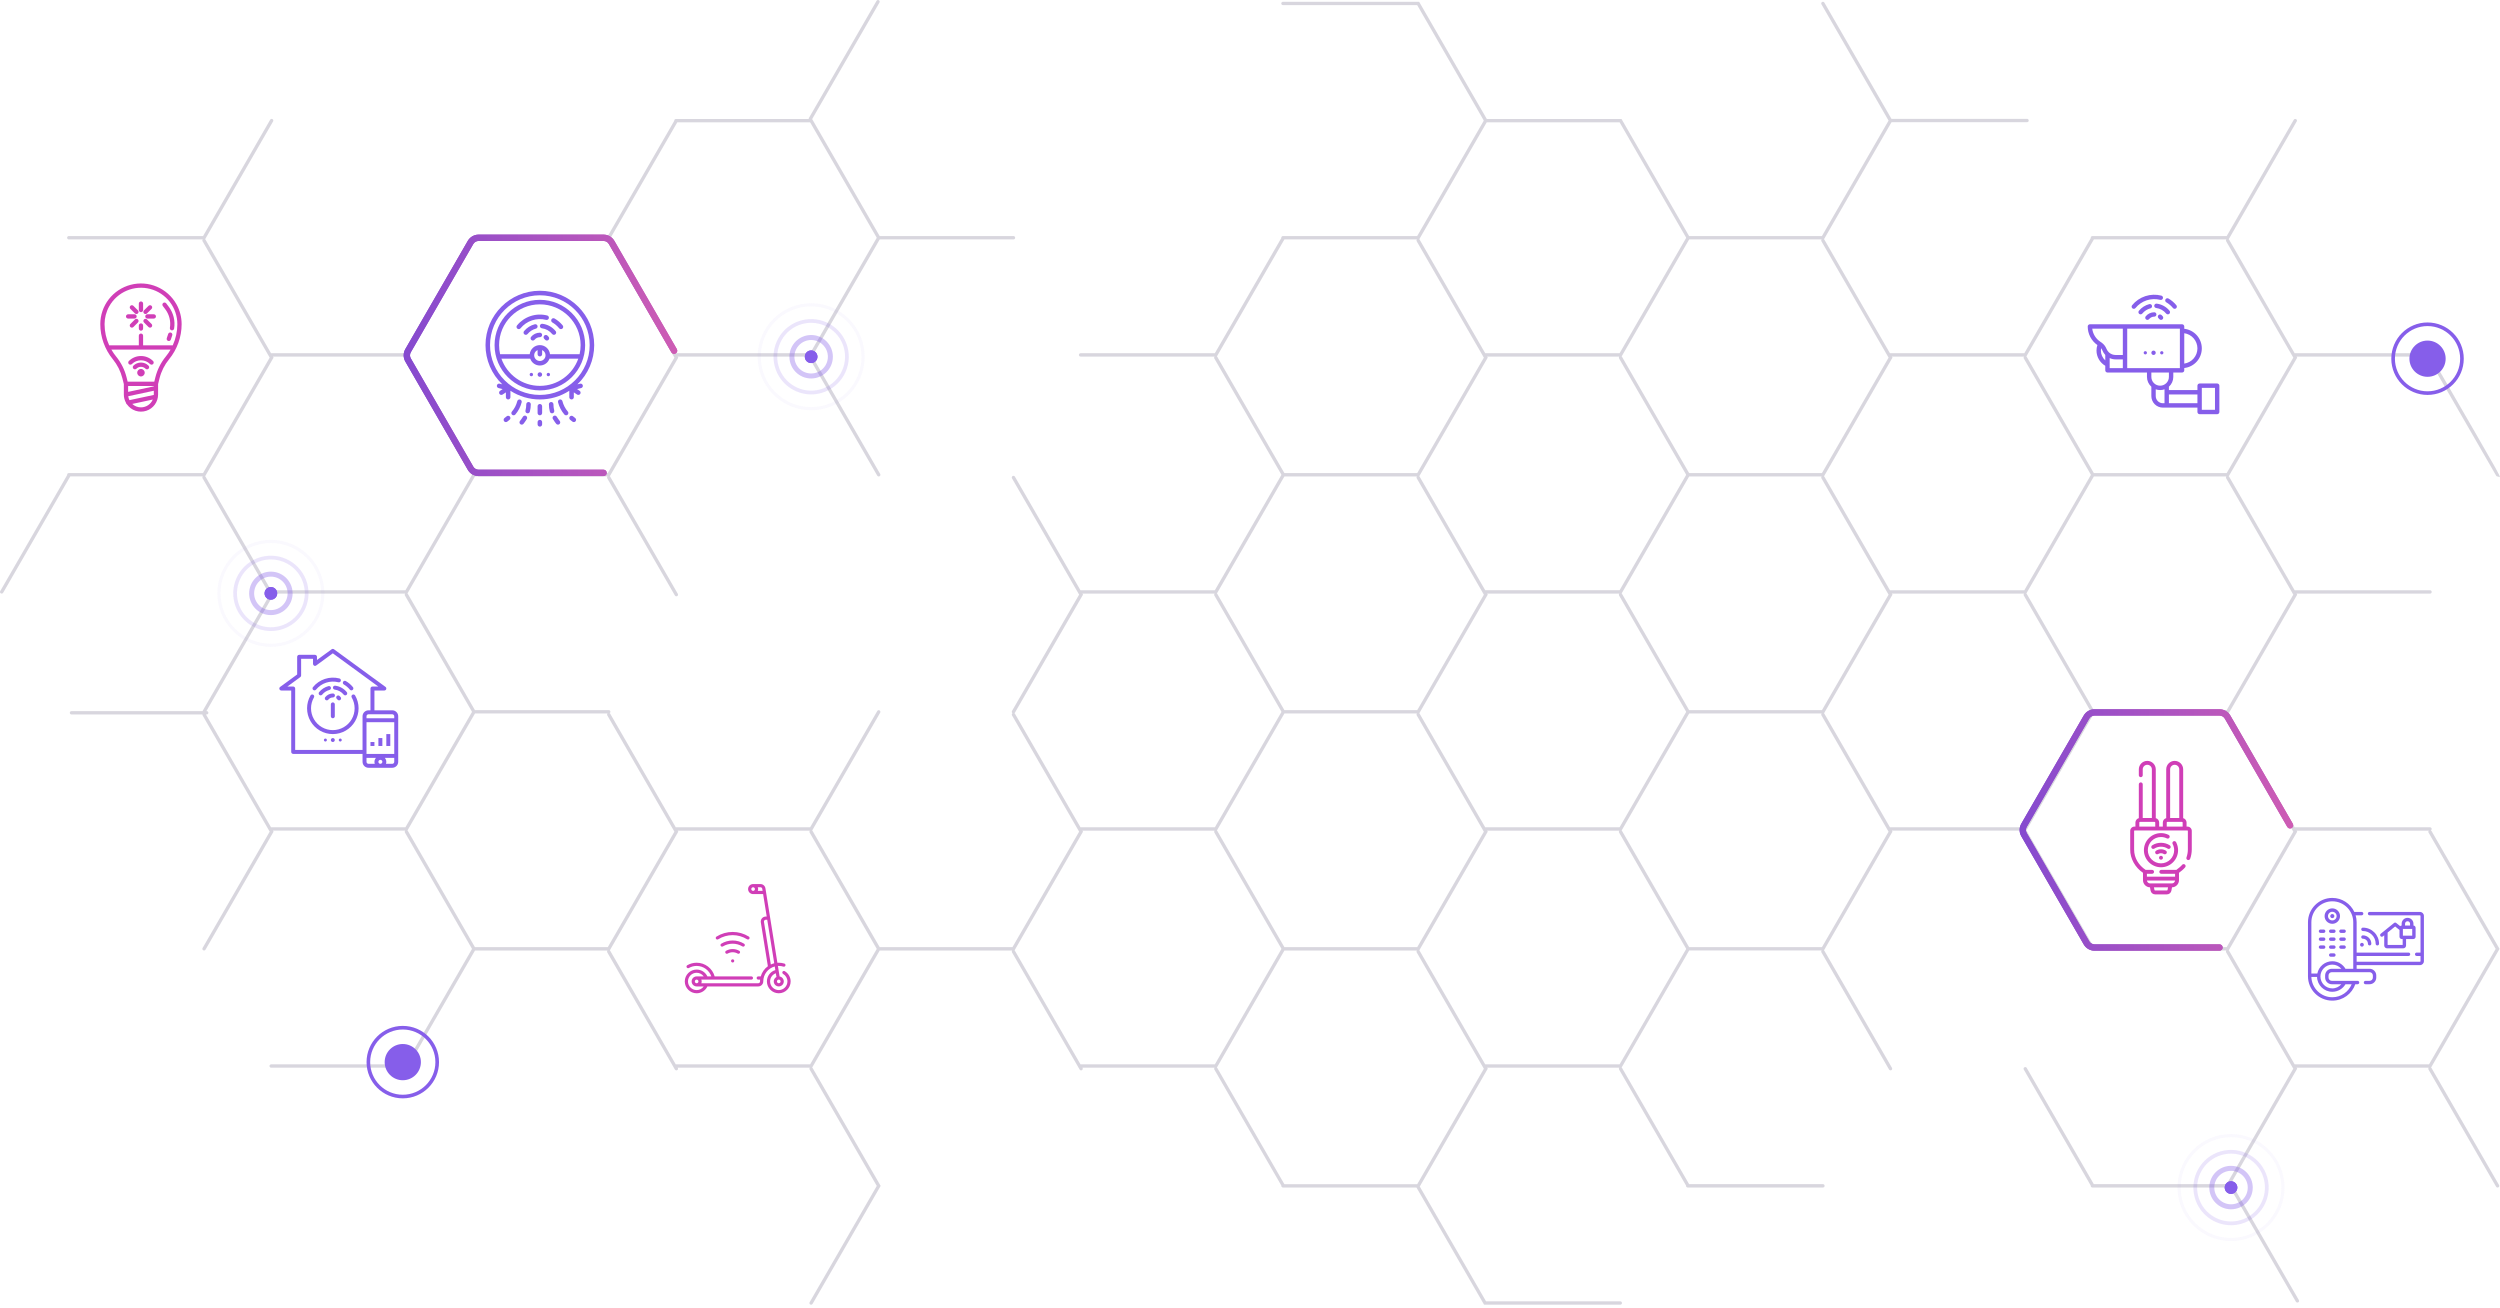 <svg width="690" height="361" viewBox="0 0 690 361" fill="none" xmlns="http://www.w3.org/2000/svg">
<path opacity="0.3" d="M671.089 294.75C671.061 294.704 671.023 294.666 670.983 294.632L689.88 261.892L671.086 229.333C671.048 229.264 670.992 229.218 670.93 229.177C671.058 229.093 671.148 228.957 671.148 228.792C671.148 228.534 670.94 228.326 670.682 228.326H633.357C633.348 228.326 633.339 228.332 633.329 228.332L615.234 196.984C615.206 196.938 615.172 196.9 615.131 196.869L634.028 164.126L633.863 163.84H670.685C670.943 163.84 671.151 163.632 671.151 163.375C671.151 163.117 670.943 162.909 670.685 162.909H633.36C633.351 162.909 633.342 162.915 633.332 162.915L615.237 131.566C615.209 131.52 615.172 131.483 615.131 131.448L634.028 98.709L633.863 98.423H670.334C670.21 98.569 670.179 98.78 670.281 98.957L688.939 131.284C689.026 131.433 689.181 131.517 689.343 131.517C690.319 131.517 692.78 136.075 671.089 98.491C671.051 98.426 670.999 98.376 670.94 98.339C671.064 98.255 671.151 98.118 671.151 97.957C671.151 97.699 670.943 97.491 670.685 97.491H633.36C633.351 97.491 633.342 97.497 633.332 97.497L615.237 66.149C615.209 66.102 615.172 66.065 615.131 66.031L633.894 33.515C634.022 33.291 633.947 33.008 633.724 32.878C633.5 32.747 633.217 32.825 633.087 33.049L614.563 65.149H577.505C577.248 65.149 577.039 65.357 577.039 65.615C577.039 65.646 577.052 65.674 577.058 65.702L558.711 97.488H521.654C521.644 97.488 521.635 97.494 521.626 97.494L503.53 66.146C503.502 66.099 503.465 66.062 503.424 66.028L522.07 33.717C522.094 33.72 522.119 33.732 522.144 33.732H559.463C559.72 33.732 559.928 33.524 559.928 33.266C559.928 33.008 559.72 32.8 559.463 32.8H522.144C522.113 32.8 522.085 32.813 522.054 32.819L503.527 0.722C503.4 0.498 503.114 0.421 502.89 0.551C502.667 0.678 502.592 0.964 502.719 1.188L521.244 33.282L502.853 65.149H466.19L447.538 32.837H410.357L391.683 0.489H354.095C353.837 0.489 353.629 0.697 353.629 0.955C353.629 1.213 353.837 1.421 354.095 1.421H391.146L409.493 33.21C409.487 33.241 409.475 33.269 409.475 33.303C409.475 33.325 409.484 33.341 409.487 33.362L391.146 65.149H354.095C353.837 65.149 353.629 65.357 353.629 65.615C353.629 65.639 353.638 65.661 353.645 65.683L335.294 97.488H298.246C297.988 97.488 297.78 97.696 297.78 97.954C297.78 98.212 297.988 98.42 298.246 98.42H335.214C335.089 98.566 335.058 98.777 335.161 98.954L353.645 130.973C353.641 130.995 353.632 131.01 353.632 131.032C353.632 131.057 353.641 131.079 353.648 131.104L335.297 162.909H298.249C298.237 162.909 298.224 162.915 298.212 162.915L280.119 131.563C279.992 131.34 279.706 131.265 279.483 131.393C279.259 131.52 279.185 131.806 279.312 132.029L297.616 163.735L297.836 164.12L279.312 196.223C279.191 196.434 279.256 196.698 279.455 196.835C279.256 196.972 279.191 197.236 279.312 197.447L297.616 229.152L297.836 229.538L279.446 261.408H242.789L224.271 229.33C224.243 229.28 224.205 229.243 224.165 229.208L242.931 196.705C243.059 196.481 242.984 196.198 242.761 196.068C242.54 195.94 242.254 196.015 242.124 196.239L223.6 228.326H186.552C186.539 228.326 186.527 228.332 186.514 228.332L168.419 196.981C168.382 196.919 168.332 196.869 168.276 196.832C168.397 196.748 168.481 196.615 168.481 196.456C168.481 196.198 168.273 195.99 168.015 195.99H131.082L112.57 163.912C112.542 163.862 112.505 163.825 112.461 163.791L131.094 131.495H167.661C167.537 131.641 167.506 131.852 167.608 132.029L186.269 164.356C186.356 164.505 186.511 164.589 186.673 164.589C186.753 164.589 186.831 164.57 186.906 164.527C187.129 164.4 187.204 164.114 187.076 163.89L168.419 131.563C168.391 131.517 168.354 131.48 168.313 131.445L187.21 98.706L187.045 98.42H223.516C223.392 98.566 223.361 98.777 223.463 98.954L242.124 131.281C242.211 131.43 242.366 131.514 242.528 131.514C242.605 131.514 242.686 131.495 242.761 131.452C242.984 131.324 243.059 131.038 242.931 130.815L224.271 98.488C224.243 98.442 224.205 98.404 224.165 98.37L242.804 66.081H279.719C279.977 66.081 280.185 65.872 280.185 65.615C280.185 65.357 279.977 65.149 279.719 65.149H242.789L224.156 32.868L242.733 0.7C242.86 0.477 242.785 0.194 242.562 0.063C242.338 -0.067 242.056 0.011 241.925 0.234L223.258 32.561C223.209 32.648 223.196 32.744 223.205 32.837H186.549C186.291 32.837 186.083 33.046 186.083 33.303C186.083 33.322 186.092 33.334 186.092 33.353L167.745 65.149H130.697C130.439 65.149 130.231 65.357 130.231 65.615C130.231 65.643 130.243 65.667 130.246 65.695L111.899 97.491H74.845C74.832 97.491 74.82 97.497 74.808 97.497L56.721 66.146C56.693 66.099 56.656 66.062 56.616 66.028L75.373 33.511C75.5 33.288 75.425 33.005 75.202 32.875C74.978 32.744 74.696 32.822 74.565 33.046L56.047 65.146H18.99C18.732 65.146 18.524 65.354 18.524 65.612C18.524 65.869 18.732 66.077 18.99 66.077H55.967C55.842 66.223 55.811 66.435 55.914 66.612L74.211 98.317L74.432 98.702L56.047 130.563H18.99C18.732 130.563 18.524 130.771 18.524 131.029C18.524 131.057 18.536 131.082 18.54 131.11L0.062 163.138C-0.065 163.362 0.009 163.645 0.233 163.775C0.307 163.819 0.385 163.837 0.466 163.837C0.627 163.837 0.782 163.753 0.869 163.604L19.397 131.495H55.97C55.846 131.641 55.815 131.852 55.917 132.029L74.214 163.735L74.435 164.12L55.917 196.223C55.911 196.236 55.911 196.251 55.905 196.264H19.729C19.471 196.264 19.263 196.472 19.263 196.729C19.263 196.987 19.471 197.195 19.729 197.195H55.861C55.858 197.282 55.867 197.369 55.914 197.447L74.211 229.152L74.432 229.538L55.914 261.641C55.786 261.864 55.861 262.147 56.085 262.278C56.159 262.321 56.237 262.34 56.318 262.34C56.479 262.34 56.634 262.256 56.721 262.107L75.506 229.541L75.342 229.255H111.828C111.697 229.401 111.663 229.615 111.766 229.795L130.24 261.818C130.237 261.836 130.228 261.855 130.228 261.877C130.228 261.905 130.24 261.93 130.243 261.958L111.896 293.753H74.845C74.587 293.753 74.379 293.961 74.379 294.219C74.379 294.477 74.587 294.685 74.845 294.685H112.44L131.1 262.343H167.664C167.54 262.489 167.509 262.7 167.611 262.874L185.915 294.579L186.269 295.198C186.356 295.347 186.511 295.434 186.673 295.434C186.75 295.434 186.831 295.415 186.903 295.372C187.126 295.244 187.204 294.958 187.076 294.735L187.045 294.682H223.516C223.392 294.828 223.361 295.039 223.463 295.213L241.987 327.307L223.463 359.401C223.336 359.624 223.41 359.907 223.634 360.037C223.709 360.081 223.786 360.1 223.867 360.1C224.028 360.1 224.184 360.016 224.271 359.867L243.065 327.307L224.271 294.747C224.243 294.701 224.205 294.663 224.165 294.629L242.804 262.34H279.371C279.247 262.486 279.216 262.697 279.318 262.871L297.622 294.576L297.976 295.194C298.063 295.344 298.218 295.431 298.38 295.431C298.457 295.431 298.538 295.412 298.609 295.368C298.833 295.241 298.911 294.955 298.783 294.732L298.752 294.679H335.223C335.099 294.825 335.068 295.036 335.17 295.21L353.654 327.229C353.651 327.251 353.641 327.267 353.641 327.288C353.641 327.546 353.849 327.754 354.107 327.754H354.179C354.194 327.757 354.21 327.76 354.225 327.76C354.238 327.76 354.247 327.754 354.259 327.754H390.941L409.608 360.096H447.197C447.454 360.096 447.663 359.888 447.663 359.63C447.663 359.373 447.454 359.165 447.197 359.165H410.148L391.857 327.475L410.624 294.962L410.459 294.679H446.927C446.802 294.825 446.771 295.036 446.874 295.21L465.351 327.22C465.348 327.245 465.336 327.263 465.336 327.288C465.336 327.546 465.544 327.754 465.802 327.754H503.126C503.384 327.754 503.592 327.546 503.592 327.288C503.592 327.03 503.384 326.822 503.126 326.822H466.193L447.675 294.744C447.647 294.697 447.61 294.66 447.569 294.626L466.205 262.337H502.772C502.648 262.483 502.617 262.694 502.719 262.868L521.377 295.194C521.464 295.344 521.619 295.427 521.781 295.427C521.858 295.427 521.939 295.409 522.014 295.365C522.237 295.238 522.312 294.952 522.185 294.729L503.527 262.402C503.499 262.355 503.462 262.318 503.421 262.284L522.321 229.535L522.157 229.252H558.633C558.503 229.398 558.469 229.612 558.571 229.792L577.049 261.802C577.046 261.827 577.033 261.846 577.033 261.871C577.033 262.128 577.241 262.337 577.499 262.337H614.473C614.349 262.483 614.318 262.694 614.42 262.868L632.721 294.576L632.944 294.962L614.557 326.822H577.893L559.376 294.744C559.248 294.523 558.963 294.443 558.739 294.573C558.515 294.701 558.441 294.986 558.568 295.21L577.046 327.22C577.043 327.245 577.03 327.263 577.03 327.288C577.03 327.546 577.238 327.754 577.496 327.754H615.091L615.286 327.412L633.674 359.28C633.761 359.429 633.916 359.512 634.078 359.512C634.155 359.512 634.236 359.494 634.311 359.45C634.534 359.323 634.609 359.037 634.481 358.814L615.83 326.487C615.83 326.484 615.827 326.484 615.827 326.481L634.022 294.958L633.857 294.676H670.325C670.2 294.822 670.169 295.033 670.272 295.207L688.93 327.534C689.017 327.683 689.172 327.767 689.333 327.767C689.411 327.767 689.492 327.748 689.566 327.704C689.79 327.577 689.864 327.291 689.737 327.068L671.089 294.75ZM632.953 164.123L614.563 195.99H577.9L559.382 163.912C559.354 163.862 559.317 163.825 559.273 163.791L577.912 131.498H614.479C614.355 131.644 614.324 131.855 614.426 132.032L632.953 164.123ZM632.953 98.706L614.563 130.566H577.9L559.382 98.488C559.354 98.442 559.317 98.404 559.276 98.37L577.915 66.081H614.482C614.358 66.227 614.327 66.438 614.429 66.615L632.953 98.706ZM558.63 98.42C558.506 98.566 558.475 98.777 558.578 98.954L577.055 130.964C577.052 130.986 577.043 131.007 577.043 131.032C577.043 131.063 577.055 131.091 577.061 131.119L558.714 162.905H521.657C521.647 162.905 521.638 162.912 521.629 162.912L503.533 131.563C503.505 131.517 503.468 131.48 503.427 131.445L522.327 98.702L522.163 98.417H558.63V98.42ZM502.859 195.993H466.196L447.678 163.915C447.65 163.865 447.613 163.828 447.569 163.794L466.208 131.501H502.775C502.651 131.647 502.62 131.858 502.723 132.036L521.023 163.744L521.247 164.129L502.859 195.993ZM447.007 228.326H409.95C409.94 228.326 409.931 228.332 409.922 228.332L391.826 196.984C391.798 196.938 391.764 196.9 391.724 196.869L410.621 164.123L410.456 163.837H446.933C446.802 163.983 446.768 164.198 446.871 164.378L465.348 196.388C465.345 196.409 465.336 196.431 465.336 196.456C465.336 196.487 465.348 196.515 465.354 196.543L447.007 228.326ZM391.155 261.411H354.492L335.974 229.333C335.946 229.283 335.909 229.246 335.869 229.212L354.502 196.925H391.065C390.947 197.071 390.919 197.279 391.019 197.45L409.319 229.159L409.543 229.544L391.155 261.411ZM354.502 131.498H391.075C390.951 131.644 390.919 131.855 391.022 132.032L409.322 163.741L409.546 164.126L391.159 195.993H354.495L335.977 163.915C335.95 163.865 335.912 163.828 335.872 163.794L354.502 131.498ZM410.621 98.702L410.456 98.417H446.923C446.799 98.563 446.768 98.774 446.871 98.951L465.348 130.961C465.345 130.983 465.336 131.004 465.336 131.029C465.336 131.06 465.348 131.088 465.354 131.116L447.007 162.902H409.95C409.94 162.902 409.931 162.909 409.922 162.909L391.826 131.56C391.798 131.514 391.761 131.476 391.721 131.442L410.621 98.702ZM521.023 98.32L521.247 98.706L502.859 130.566H466.196L447.678 98.488C447.65 98.442 447.613 98.404 447.573 98.37L466.212 66.081H502.778C502.654 66.227 502.623 66.438 502.726 66.615L521.023 98.32ZM465.351 65.543C465.348 65.565 465.339 65.587 465.339 65.612C465.339 65.643 465.351 65.671 465.358 65.698L447.01 97.485H409.953C409.944 97.485 409.934 97.491 409.925 97.491L391.829 66.143C391.801 66.096 391.764 66.059 391.724 66.025L410.338 33.763H447.007L465.351 65.543ZM335.869 98.367L354.499 66.077H391.072C390.947 66.223 390.916 66.435 391.019 66.612L409.319 98.32L409.543 98.706L391.155 130.566H354.492L335.974 98.488C335.946 98.438 335.909 98.401 335.869 98.367ZM280.123 196.984C280.085 196.922 280.036 196.872 279.98 196.835C280.036 196.798 280.088 196.754 280.123 196.692L298.917 164.126L298.752 163.84H335.232C335.102 163.986 335.068 164.201 335.17 164.381L353.654 196.4C353.651 196.422 353.641 196.437 353.641 196.459C353.641 196.484 353.651 196.506 353.657 196.531L335.307 228.329H298.258C298.246 228.329 298.234 228.336 298.221 228.336L280.123 196.984ZM167.745 130.566H131.082L112.573 98.488C112.545 98.442 112.508 98.404 112.468 98.37L131.097 66.081H167.664C167.54 66.227 167.509 66.438 167.611 66.615L185.915 98.32L186.135 98.706L167.745 130.566ZM168.419 66.146C168.391 66.099 168.354 66.062 168.313 66.028L186.927 33.766H223.597L241.947 65.552C241.944 65.571 241.935 65.59 241.935 65.612C241.935 65.639 241.947 65.664 241.95 65.689L223.597 97.485H186.549C186.536 97.485 186.524 97.491 186.511 97.491L168.419 66.146ZM56.721 131.563C56.693 131.517 56.656 131.48 56.616 131.445L75.506 98.706L75.342 98.42H111.822C111.697 98.566 111.666 98.777 111.769 98.954L130.246 130.973C130.243 130.995 130.234 131.01 130.234 131.032C130.234 131.06 130.246 131.085 130.249 131.113L111.902 162.909H74.845C74.832 162.909 74.82 162.915 74.808 162.915L56.721 131.563ZM56.842 197.195H57.044C57.302 197.195 57.51 196.987 57.51 196.729C57.51 196.472 57.302 196.264 57.044 196.264H56.964L75.503 164.123L75.339 163.837H111.825C111.694 163.983 111.66 164.198 111.763 164.378L130.24 196.397C130.237 196.419 130.228 196.434 130.228 196.456C130.228 196.484 130.24 196.509 130.243 196.537L111.896 228.326H74.845C74.832 228.326 74.82 228.332 74.808 228.332L56.842 197.195ZM112.464 229.212L131.097 196.925H167.655C167.537 197.071 167.509 197.279 167.611 197.45L185.915 229.156L186.135 229.541L167.745 261.411H131.082L112.573 229.333C112.545 229.283 112.505 229.246 112.464 229.212ZM168.419 262.411C168.391 262.365 168.354 262.327 168.313 262.293L187.21 229.547L187.045 229.261H223.525C223.395 229.407 223.361 229.622 223.463 229.802L241.947 261.824C241.944 261.843 241.935 261.861 241.935 261.883C241.935 261.911 241.947 261.936 241.95 261.964L223.597 293.759H186.549C186.536 293.759 186.527 293.766 186.514 293.766L168.419 262.411ZM280.123 262.411C280.095 262.365 280.057 262.327 280.017 262.293L298.914 229.547L298.749 229.261H335.229C335.099 229.407 335.064 229.622 335.167 229.802L353.651 261.821C353.648 261.84 353.638 261.858 353.638 261.88C353.638 261.905 353.648 261.927 353.654 261.948L335.304 293.753H298.255C298.243 293.753 298.234 293.759 298.221 293.759L280.123 262.411ZM391.155 326.832H354.492L335.974 294.753C335.946 294.707 335.909 294.67 335.869 294.635L354.499 262.346H391.072C390.947 262.492 390.916 262.703 391.019 262.877L409.319 294.586L409.543 294.971L391.155 326.832ZM391.826 262.411C391.798 262.365 391.761 262.327 391.721 262.293L410.621 229.544L410.456 229.261H446.933C446.802 229.407 446.768 229.622 446.871 229.802L465.348 261.815C465.345 261.836 465.336 261.858 465.336 261.883C465.336 261.914 465.348 261.942 465.354 261.97L447.007 293.756H409.95C409.94 293.756 409.931 293.762 409.922 293.762L391.826 262.411ZM502.859 261.411H466.196L447.678 229.333C447.65 229.283 447.613 229.246 447.569 229.212L466.208 196.925H502.766C502.648 197.071 502.62 197.279 502.719 197.45L521.02 229.159L521.244 229.544L502.859 261.411ZM503.533 196.984C503.505 196.938 503.471 196.9 503.431 196.869L522.327 164.123L522.163 163.837H558.64C558.509 163.983 558.475 164.198 558.578 164.378L577.055 196.388C577.052 196.409 577.043 196.431 577.043 196.456C577.043 196.487 577.055 196.515 577.061 196.543L558.714 228.323H521.657C521.647 228.323 521.638 228.329 521.629 228.329L503.533 196.984ZM559.276 229.212L577.915 196.925H614.473C614.355 197.071 614.327 197.279 614.426 197.45L632.727 229.159L632.95 229.544L614.563 261.411H577.9L559.382 229.333C559.357 229.283 559.32 229.246 559.276 229.212ZM615.237 262.411C615.209 262.365 615.172 262.327 615.131 262.293L634.031 229.544L633.867 229.261H670.343C670.213 229.407 670.179 229.622 670.281 229.802L688.805 261.895L670.415 293.756H633.357C633.348 293.756 633.339 293.762 633.329 293.762L615.237 262.411Z" fill="#7B7791"/>
<g opacity="0.6">
<path opacity="0.6" d="M223.875 104.46C220.568 104.46 217.878 101.77 217.878 98.462C217.878 95.153 220.568 92.463 223.875 92.463C227.182 92.463 229.872 95.153 229.872 98.462C229.872 101.77 227.182 104.46 223.875 104.46ZM223.875 93.843C221.329 93.843 219.257 95.915 219.257 98.462C219.257 101.009 221.329 103.081 223.875 103.081C226.422 103.081 228.493 101.009 228.493 98.462C228.493 95.915 226.422 93.843 223.875 93.843Z" fill="#865EEA"/>
</g>
<g opacity="0.4">
<path opacity="0.4" d="M223.881 108.858C219.335 108.858 215.146 105.845 213.866 101.254C212.326 95.731 215.565 89.988 221.084 88.447C226.602 86.906 232.347 90.146 233.887 95.666C235.428 101.189 232.189 106.932 226.67 108.473C225.739 108.734 224.801 108.858 223.881 108.858ZM223.891 89.096C223.046 89.096 222.198 89.211 221.363 89.444C216.394 90.83 213.478 96.005 214.863 100.975C216.248 105.948 221.422 108.861 226.394 107.476C231.363 106.091 234.279 100.916 232.894 95.946C232.223 93.538 230.651 91.535 228.474 90.308C227.049 89.503 225.481 89.096 223.891 89.096Z" fill="#865EEA"/>
</g>
<g opacity="0.2">
<path opacity="0.2" d="M223.866 113.226C216.338 113.226 209.888 107.47 209.177 99.825C208.422 91.718 214.403 84.508 222.509 83.757C230.611 83.002 237.819 88.984 238.573 97.092C238.94 101.018 237.753 104.854 235.235 107.889C232.716 110.924 229.167 112.797 225.242 113.16C224.782 113.204 224.322 113.226 223.866 113.226ZM223.9 84.555C223.465 84.555 223.027 84.577 222.586 84.617C214.956 85.328 209.323 92.115 210.034 99.748C210.379 103.444 212.14 106.789 215 109.159C217.857 111.533 221.468 112.651 225.164 112.303C228.859 111.958 232.201 110.197 234.573 107.339C236.946 104.481 238.061 100.872 237.716 97.172C237.371 93.476 235.611 90.131 232.754 87.761C230.235 85.67 227.133 84.555 223.9 84.555Z" fill="#865EEA"/>
</g>
<path d="M225.624 98.462C225.624 99.428 224.841 100.21 223.875 100.21C222.91 100.21 222.127 99.428 222.127 98.462C222.127 97.496 222.91 96.713 223.875 96.713C224.841 96.713 225.624 97.496 225.624 98.462Z" fill="#865EEA"/>
<path d="M225.624 98.462C225.624 99.428 224.841 100.21 223.875 100.21C222.91 100.21 222.127 99.428 222.127 98.462C222.127 97.496 222.91 96.713 223.875 96.713C224.841 96.713 225.624 97.496 225.624 98.462Z" fill="#865EEA"/>
<g opacity="0.6">
<path opacity="0.6" d="M615.762 333.767C612.455 333.767 609.766 331.077 609.766 327.769C609.766 324.461 612.455 321.771 615.762 321.771C619.07 321.771 621.759 324.461 621.759 327.769C621.759 331.077 619.07 333.767 615.762 333.767ZM615.762 323.15C613.216 323.15 611.144 325.222 611.144 327.769C611.144 330.316 613.216 332.388 615.762 332.388C618.309 332.388 620.38 330.316 620.38 327.769C620.38 325.222 618.309 323.15 615.762 323.15Z" fill="#865EEA"/>
</g>
<g opacity="0.4">
<path opacity="0.4" d="M615.769 338.166C611.222 338.166 607.033 335.153 605.754 330.562C604.213 325.039 607.452 319.295 612.971 317.755C618.489 316.214 624.234 319.454 625.775 324.974C627.315 330.497 624.076 336.24 618.557 337.781C617.626 338.042 616.688 338.166 615.769 338.166ZM615.778 318.404C614.933 318.404 614.086 318.519 613.25 318.752C608.281 320.137 605.365 325.312 606.75 330.282C608.135 335.255 613.309 338.169 618.281 336.784C623.25 335.398 626.166 330.223 624.781 325.253C624.11 322.846 622.539 320.842 620.362 319.615C618.936 318.811 617.368 318.404 615.778 318.404Z" fill="#865EEA"/>
</g>
<g opacity="0.2">
<path opacity="0.2" d="M615.753 342.533C608.225 342.533 601.775 336.777 601.064 329.133C600.31 321.026 606.291 313.816 614.396 313.064C622.498 312.309 629.706 318.292 630.46 326.399C630.827 330.326 629.641 334.162 627.122 337.197C624.604 340.231 621.054 342.105 617.129 342.468C616.669 342.511 616.21 342.533 615.753 342.533ZM615.787 313.863C615.352 313.863 614.915 313.884 614.474 313.925C606.843 314.636 601.21 321.423 601.921 329.055C602.266 332.752 604.027 336.097 606.887 338.467C609.744 340.84 613.356 341.959 617.051 341.611C620.747 341.266 624.088 339.505 626.461 336.647C628.833 333.789 629.948 330.18 629.603 326.48C629.259 322.784 627.498 319.438 624.641 317.068C622.122 314.978 619.02 313.863 615.787 313.863Z" fill="#865EEA"/>
</g>
<path d="M617.511 327.769C617.511 328.735 616.728 329.518 615.763 329.518C614.797 329.518 614.014 328.735 614.014 327.769C614.014 326.803 614.797 326.02 615.763 326.02C616.728 326.02 617.511 326.803 617.511 327.769Z" fill="#865EEA"/>
<path d="M617.511 327.769C617.511 328.735 616.728 329.518 615.763 329.518C614.797 329.518 614.014 328.735 614.014 327.769C614.014 326.803 614.797 326.02 615.763 326.02C616.728 326.02 617.511 326.803 617.511 327.769Z" fill="#865EEA"/>
<g opacity="0.6">
<path opacity="0.6" d="M74.762 169.767C71.455 169.767 68.766 167.077 68.766 163.769C68.766 160.461 71.455 157.771 74.762 157.771C78.07 157.771 80.759 160.461 80.759 163.769C80.759 167.077 78.07 169.767 74.762 169.767ZM74.762 159.15C72.216 159.15 70.144 161.222 70.144 163.769C70.144 166.316 72.216 168.388 74.762 168.388C77.309 168.388 79.38 166.316 79.38 163.769C79.38 161.222 77.309 159.15 74.762 159.15Z" fill="#865EEA"/>
</g>
<g opacity="0.4">
<path opacity="0.4" d="M74.769 174.166C70.222 174.166 66.033 171.153 64.754 166.562C63.213 161.039 66.452 155.295 71.971 153.755C77.489 152.214 83.234 155.454 84.775 160.974C86.315 166.497 83.076 172.24 77.557 173.781C76.626 174.042 75.688 174.166 74.769 174.166ZM74.778 154.404C73.933 154.404 73.086 154.519 72.25 154.752C67.281 156.137 64.365 161.312 65.751 166.282C67.135 171.255 72.309 174.169 77.281 172.784C82.25 171.398 85.166 166.223 83.781 161.253C83.11 158.846 81.539 156.842 79.362 155.615C77.936 154.811 76.368 154.404 74.778 154.404Z" fill="#865EEA"/>
</g>
<g opacity="0.2">
<path opacity="0.2" d="M74.753 178.533C67.225 178.533 60.775 172.777 60.064 165.133C59.31 157.026 65.291 149.816 73.396 149.064C81.498 148.309 88.706 154.292 89.46 162.399C89.827 166.326 88.641 170.162 86.122 173.197C83.604 176.231 80.054 178.105 76.129 178.468C75.669 178.511 75.21 178.533 74.753 178.533ZM74.787 149.863C74.352 149.863 73.915 149.884 73.474 149.925C65.844 150.636 60.21 157.423 60.921 165.055C61.266 168.752 63.027 172.097 65.887 174.467C68.744 176.84 72.356 177.959 76.051 177.611C79.747 177.266 83.088 175.505 85.461 172.647C87.833 169.789 88.948 166.18 88.603 162.48C88.259 158.784 86.498 155.438 83.641 153.068C81.122 150.978 78.02 149.863 74.787 149.863Z" fill="#865EEA"/>
</g>
<path d="M76.511 163.769C76.511 164.735 75.728 165.518 74.763 165.518C73.797 165.518 73.014 164.735 73.014 163.769C73.014 162.803 73.797 162.02 74.763 162.02C75.728 162.02 76.511 162.803 76.511 163.769Z" fill="#865EEA"/>
<path d="M76.511 163.769C76.511 164.735 75.728 165.518 74.763 165.518C73.797 165.518 73.014 164.735 73.014 163.769C73.014 162.803 73.797 162.02 74.763 162.02C75.728 162.02 76.511 162.803 76.511 163.769Z" fill="#865EEA"/>
<circle cx="111.168" cy="293.146" r="5" fill="#865EEA"/>
<circle cx="111.168" cy="293.146" r="9.5" stroke="#865EEA"/>
<circle cx="670" cy="99" r="5" fill="#865EEA"/>
<circle cx="670" cy="99" r="9.5" stroke="#865EEA"/>
<g filter="url(#filter0_f)">
<path d="M166.584 131.393H132.092C130.865 131.393 129.723 130.734 129.111 129.672L111.866 99.793C111.254 98.731 111.254 97.411 111.866 96.351L129.111 66.472C129.726 65.41 130.865 64.751 132.092 64.751H166.584C167.811 64.751 168.951 65.41 169.566 66.472L186.81 96.351C187.053 96.771 186.91 97.308 186.487 97.55C186.065 97.793 185.531 97.65 185.289 97.227L168.044 67.348C167.743 66.829 167.184 66.507 166.584 66.507H132.092C131.493 66.507 130.931 66.829 130.629 67.348L113.385 97.227C113.083 97.746 113.083 98.395 113.385 98.914L130.629 128.79C130.931 129.309 131.49 129.632 132.089 129.632H166.581C167.066 129.632 167.46 130.026 167.46 130.511C167.463 130.998 167.069 131.393 166.584 131.393Z" fill="url(#paint0_linear)"/>
</g>
<path d="M166.584 131.393H132.092C130.865 131.393 129.723 130.734 129.111 129.672L111.866 99.793C111.254 98.731 111.254 97.411 111.866 96.351L129.111 66.472C129.726 65.41 130.865 64.751 132.092 64.751H166.584C167.811 64.751 168.951 65.41 169.566 66.472L186.81 96.351C187.053 96.771 186.91 97.308 186.487 97.55C186.065 97.793 185.531 97.65 185.289 97.227L168.044 67.348C167.743 66.829 167.184 66.507 166.584 66.507H132.092C131.493 66.507 130.931 66.829 130.629 67.348L113.385 97.227C113.083 97.746 113.083 98.395 113.385 98.914L130.629 128.79C130.931 129.309 131.49 129.632 132.089 129.632H166.581C167.066 129.632 167.46 130.026 167.46 130.511C167.463 130.998 167.069 131.393 166.584 131.393Z" fill="url(#paint1_linear)"/>
<g filter="url(#filter1_f)">
<path d="M612.584 262.393H578.092C576.865 262.393 575.723 261.734 575.111 260.672L557.866 230.793C557.254 229.731 557.254 228.411 557.866 227.351L575.111 197.472C575.726 196.41 576.865 195.751 578.092 195.751H612.584C613.811 195.751 614.951 196.41 615.566 197.472L632.81 227.351C633.053 227.771 632.91 228.308 632.487 228.55C632.065 228.793 631.531 228.65 631.289 228.227L614.044 198.348C613.743 197.83 613.184 197.506 612.584 197.506H578.092C577.493 197.506 576.931 197.83 576.629 198.348L559.385 228.227C559.083 228.746 559.083 229.395 559.385 229.914L576.629 259.79C576.931 260.309 577.49 260.632 578.089 260.632H612.581C613.066 260.632 613.46 261.026 613.46 261.511C613.463 261.998 613.069 262.393 612.584 262.393Z" fill="url(#paint2_linear)"/>
</g>
<path d="M612.584 262.393H578.092C576.865 262.393 575.723 261.734 575.111 260.672L557.866 230.793C557.254 229.731 557.254 228.411 557.866 227.351L575.111 197.472C575.726 196.41 576.865 195.751 578.092 195.751H612.584C613.811 195.751 614.951 196.41 615.566 197.472L632.81 227.351C633.053 227.771 632.91 228.308 632.487 228.55C632.065 228.793 631.531 228.65 631.289 228.227L614.044 198.348C613.743 197.83 613.184 197.506 612.584 197.506H578.092C577.493 197.506 576.931 197.83 576.629 198.348L559.385 228.227C559.083 228.746 559.083 229.395 559.385 229.914L576.629 259.79C576.931 260.309 577.49 260.632 578.089 260.632H612.581C613.066 260.632 613.46 261.026 613.46 261.511C613.463 261.998 613.069 262.393 612.584 262.393Z" fill="url(#paint3_linear)"/>
<path d="M594.379 97.975C594.713 97.975 594.984 97.704 594.984 97.37C594.984 97.035 594.713 96.764 594.379 96.764C594.044 96.764 593.773 97.035 593.773 97.37C593.773 97.704 594.044 97.975 594.379 97.975Z" fill="#865EEA"/>
<path d="M592.108 97.824C592.358 97.824 592.562 97.621 592.562 97.37C592.562 97.119 592.358 96.916 592.108 96.916C591.857 96.916 591.653 97.119 591.653 97.37C591.653 97.621 591.857 97.824 592.108 97.824Z" fill="#865EEA"/>
<path d="M596.65 97.824C596.9 97.824 597.104 97.621 597.104 97.37C597.104 97.119 596.9 96.916 596.65 96.916C596.399 96.916 596.195 97.119 596.195 97.37C596.195 97.621 596.399 97.824 596.65 97.824Z" fill="#865EEA"/>
<path d="M596.234 82.763C596.389 82.802 596.553 82.777 596.69 82.695C596.828 82.614 596.927 82.481 596.967 82.326C597.007 82.172 596.984 82.008 596.903 81.87C596.822 81.732 596.691 81.632 596.536 81.591C595.076 81.216 593.54 81.267 592.108 81.738C590.676 82.209 589.41 83.081 588.459 84.249C588.357 84.374 588.31 84.533 588.326 84.693C588.342 84.853 588.422 84.999 588.546 85.101C588.671 85.202 588.831 85.25 588.99 85.234C589.15 85.217 589.297 85.138 589.398 85.013C590.203 84.025 591.275 83.287 592.486 82.888C593.698 82.489 594.998 82.446 596.234 82.763L596.234 82.763Z" fill="#865EEA"/>
<path d="M599.738 85.013C599.788 85.075 599.85 85.126 599.92 85.164C599.99 85.202 600.067 85.225 600.146 85.233C600.225 85.242 600.305 85.234 600.381 85.211C600.457 85.188 600.528 85.151 600.59 85.101C600.652 85.05 600.703 84.989 600.741 84.919C600.779 84.849 600.802 84.772 600.81 84.693C600.818 84.614 600.811 84.534 600.788 84.458C600.765 84.382 600.728 84.311 600.678 84.249C600.072 83.504 599.336 82.876 598.505 82.396C598.366 82.315 598.201 82.293 598.046 82.335C597.89 82.376 597.758 82.478 597.678 82.617C597.597 82.756 597.575 82.921 597.617 83.076C597.658 83.231 597.76 83.363 597.899 83.444C598.602 83.851 599.226 84.382 599.738 85.013Z" fill="#865EEA"/>
<path d="M590.427 86.628C590.551 86.729 590.711 86.777 590.871 86.76C591.03 86.744 591.177 86.665 591.278 86.54C591.851 85.838 592.632 85.337 593.508 85.108C593.586 85.088 593.658 85.054 593.722 85.006C593.786 84.958 593.84 84.899 593.881 84.83C593.922 84.761 593.949 84.686 593.96 84.606C593.971 84.528 593.967 84.447 593.947 84.37C593.927 84.293 593.892 84.22 593.844 84.156C593.796 84.093 593.736 84.039 593.667 83.999C593.598 83.958 593.522 83.932 593.443 83.921C593.364 83.91 593.283 83.915 593.206 83.936C592.079 84.23 591.075 84.874 590.339 85.776C590.238 85.901 590.19 86.061 590.206 86.22C590.223 86.38 590.302 86.526 590.427 86.628Z" fill="#865EEA"/>
<path d="M597.858 86.54C597.959 86.665 598.106 86.744 598.266 86.76C598.426 86.777 598.585 86.729 598.71 86.628C598.835 86.526 598.914 86.38 598.93 86.22C598.947 86.06 598.899 85.9 598.797 85.776C597.914 84.685 596.642 83.978 595.249 83.806C595.17 83.796 595.09 83.802 595.013 83.823C594.937 83.844 594.865 83.88 594.802 83.929C594.675 84.027 594.593 84.172 594.573 84.332C594.553 84.491 594.597 84.651 594.696 84.778C594.795 84.905 594.94 84.987 595.099 85.007C596.182 85.142 597.172 85.691 597.858 86.54Z" fill="#865EEA"/>
<path d="M592.306 88.154C592.431 88.256 592.591 88.303 592.751 88.287C592.91 88.27 593.057 88.191 593.158 88.067C593.328 87.857 593.543 87.688 593.787 87.571C594.031 87.455 594.298 87.395 594.568 87.395C594.729 87.395 594.883 87.332 594.997 87.218C595.11 87.105 595.174 86.951 595.174 86.79C595.174 86.63 595.11 86.476 594.997 86.362C594.883 86.249 594.729 86.185 594.568 86.185C594.118 86.184 593.673 86.284 593.267 86.478C592.86 86.671 592.502 86.953 592.219 87.303C592.117 87.427 592.07 87.587 592.086 87.747C592.103 87.906 592.182 88.053 592.306 88.154Z" fill="#865EEA"/>
<path d="M596.57 86.942C596.45 86.835 596.292 86.781 596.132 86.791C595.972 86.802 595.822 86.875 595.715 86.995C595.609 87.116 595.555 87.273 595.565 87.433C595.575 87.594 595.648 87.743 595.769 87.85C595.844 87.916 595.914 87.989 595.978 88.067C596.028 88.129 596.09 88.18 596.16 88.218C596.23 88.255 596.307 88.279 596.386 88.287C596.465 88.295 596.545 88.288 596.621 88.265C596.697 88.242 596.768 88.205 596.83 88.155C596.892 88.104 596.943 88.043 596.981 87.973C597.018 87.903 597.042 87.826 597.05 87.747C597.058 87.668 597.051 87.588 597.028 87.512C597.005 87.436 596.968 87.365 596.917 87.303C596.812 87.173 596.696 87.052 596.57 86.942Z" fill="#865EEA"/>
<path d="M611.941 105.844H607.096C606.935 105.844 606.781 105.908 606.668 106.021C606.554 106.135 606.49 106.289 606.49 106.449V107.66H598.618V106.732C598.999 106.392 599.304 105.976 599.512 105.51C599.721 105.043 599.829 104.539 599.829 104.028V102.817H602.251C602.412 102.817 602.566 102.754 602.679 102.64C602.793 102.527 602.857 102.373 602.857 102.212V101.572C604.189 101.424 605.42 100.789 606.313 99.791C607.207 98.792 607.701 97.499 607.701 96.159C607.701 94.819 607.207 93.526 606.313 92.528C605.42 91.529 604.189 90.894 602.857 90.746V90.106C602.857 89.945 602.793 89.791 602.679 89.678C602.566 89.564 602.412 89.501 602.251 89.501H576.817C576.656 89.501 576.502 89.564 576.388 89.678C576.275 89.791 576.211 89.945 576.211 90.106C576.21 91.112 576.452 92.104 576.917 92.996C577.382 93.889 578.055 94.656 578.881 95.233C578.716 95.727 578.632 96.244 578.633 96.764C578.636 97.614 578.861 98.448 579.286 99.183C579.711 99.919 580.321 100.531 581.056 100.958V102.212C581.056 102.373 581.119 102.527 581.233 102.64C581.347 102.754 581.501 102.817 581.661 102.817H592.562V104.028C592.562 104.539 592.669 105.043 592.878 105.51C593.087 105.976 593.392 106.392 593.773 106.732V109.324C593.774 110.167 594.109 110.975 594.705 111.571C595.301 112.166 596.109 112.501 596.952 112.502H606.49V113.713C606.49 113.873 606.554 114.027 606.668 114.141C606.781 114.254 606.935 114.318 607.096 114.318H611.941C612.101 114.318 612.255 114.254 612.369 114.141C612.482 114.027 612.546 113.873 612.546 113.713V106.449C612.546 106.289 612.482 106.135 612.369 106.021C612.255 105.908 612.101 105.844 611.941 105.844ZM606.49 96.159C606.489 97.178 606.121 98.162 605.454 98.932C604.787 99.702 603.865 100.206 602.857 100.353V91.965C603.865 92.112 604.787 92.616 605.454 93.386C606.121 94.156 606.489 95.141 606.49 96.159ZM577.458 90.711H585.9V97.975H583.897C583.232 97.977 582.59 97.732 582.096 97.288C582.08 97.271 582.063 97.256 582.046 97.241C581.761 96.972 581.538 96.644 581.393 96.281C581.116 95.585 580.643 94.984 580.032 94.55C579.992 94.514 579.948 94.484 579.9 94.46L579.672 94.308C579.064 93.904 578.552 93.373 578.17 92.752C577.788 92.132 577.545 91.435 577.458 90.711ZM579.844 96.764C579.845 96.54 579.866 96.316 579.907 96.096C580.056 96.29 580.177 96.503 580.268 96.73C580.451 97.188 580.718 97.607 581.056 97.966V99.469C580.676 99.128 580.372 98.711 580.163 98.245C579.955 97.779 579.846 97.275 579.844 96.764ZM582.267 98.833C582.778 99.066 583.334 99.186 583.897 99.186H585.9V101.607H582.267V98.833ZM587.111 98.58V90.711H601.646V101.607H587.111V98.58ZM598.618 102.817V104.028C598.618 104.67 598.362 105.286 597.908 105.74C597.454 106.194 596.838 106.449 596.195 106.449C595.553 106.449 594.937 106.194 594.482 105.74C594.028 105.286 593.773 104.67 593.773 104.028V102.817H598.618ZM594.984 109.324V107.452C595.768 107.729 596.623 107.729 597.406 107.452V111.292H596.952C596.43 111.291 595.93 111.084 595.561 110.715C595.192 110.346 594.985 109.846 594.984 109.324ZM598.618 111.292V108.871H606.49V111.292H598.618ZM611.335 113.108H607.701V107.055H611.335V113.108Z" fill="#865EEA"/>
<path d="M40.16 86.672C40.237 86.672 40.314 86.657 40.386 86.627C40.458 86.598 40.523 86.554 40.578 86.499L41.831 85.247C41.942 85.136 42.004 84.986 42.004 84.829C42.004 84.672 41.942 84.522 41.831 84.411C41.72 84.301 41.57 84.238 41.413 84.238C41.256 84.238 41.106 84.301 40.995 84.411L39.742 85.664C39.659 85.747 39.603 85.852 39.58 85.966C39.557 86.081 39.569 86.2 39.614 86.308C39.659 86.416 39.734 86.508 39.831 86.573C39.929 86.638 40.043 86.672 40.16 86.672V86.672Z" fill="#D03EB7"/>
<path d="M38.906 86.153C39.063 86.153 39.213 86.091 39.324 85.981C39.435 85.87 39.497 85.72 39.497 85.563V83.791C39.497 83.635 39.435 83.484 39.324 83.374C39.213 83.263 39.063 83.201 38.906 83.201C38.75 83.201 38.599 83.263 38.489 83.374C38.378 83.484 38.315 83.635 38.315 83.791V85.563C38.315 85.72 38.378 85.87 38.489 85.981C38.599 86.091 38.75 86.153 38.906 86.153Z" fill="#D03EB7"/>
<path d="M37.235 86.499C37.346 86.61 37.496 86.672 37.653 86.672C37.809 86.672 37.96 86.61 38.071 86.499C38.181 86.389 38.244 86.238 38.244 86.082C38.244 85.925 38.181 85.775 38.071 85.664L36.817 84.411C36.707 84.3 36.556 84.238 36.4 84.238C36.243 84.238 36.093 84.3 35.982 84.411C35.871 84.522 35.809 84.672 35.809 84.829C35.809 84.986 35.871 85.136 35.982 85.247L37.235 86.499Z" fill="#D03EB7"/>
<path d="M35.361 87.925H37.134C37.291 87.925 37.441 87.863 37.551 87.752C37.662 87.641 37.725 87.491 37.725 87.335C37.725 87.178 37.662 87.028 37.551 86.917C37.441 86.806 37.291 86.744 37.134 86.744H35.361C35.205 86.744 35.054 86.806 34.944 86.917C34.833 87.028 34.77 87.178 34.77 87.335C34.77 87.491 34.833 87.641 34.944 87.752C35.054 87.863 35.205 87.925 35.361 87.925Z" fill="#D03EB7"/>
<path d="M37.235 88.17L35.982 89.422C35.927 89.477 35.883 89.542 35.854 89.614C35.824 89.686 35.809 89.763 35.809 89.84C35.809 89.918 35.824 89.994 35.854 90.066C35.883 90.138 35.927 90.203 35.982 90.258C36.036 90.312 36.102 90.356 36.173 90.386C36.245 90.415 36.322 90.431 36.4 90.431C36.477 90.431 36.554 90.415 36.626 90.386C36.697 90.356 36.763 90.312 36.817 90.258L38.071 89.005C38.181 88.894 38.244 88.744 38.244 88.587C38.244 88.431 38.181 88.281 38.071 88.17C38.016 88.115 37.951 88.071 37.879 88.042C37.807 88.012 37.73 87.997 37.653 87.997C37.496 87.997 37.346 88.059 37.235 88.17V88.17Z" fill="#D03EB7"/>
<path d="M38.906 91.266C39.063 91.266 39.213 91.203 39.324 91.093C39.435 90.982 39.497 90.832 39.497 90.675V89.84C39.497 89.683 39.435 89.533 39.324 89.422C39.213 89.312 39.063 89.249 38.906 89.249C38.75 89.249 38.599 89.312 38.489 89.422C38.378 89.533 38.315 89.683 38.315 89.84V90.675C38.315 90.832 38.378 90.982 38.489 91.093C38.599 91.203 38.75 91.266 38.906 91.266Z" fill="#D03EB7"/>
<path d="M40.995 90.258C41.106 90.368 41.256 90.431 41.413 90.431C41.57 90.431 41.72 90.368 41.831 90.258C41.942 90.147 42.004 89.997 42.004 89.84C42.004 89.683 41.942 89.533 41.831 89.422L40.578 88.17C40.467 88.059 40.316 87.997 40.16 87.997C40.003 87.997 39.853 88.059 39.742 88.17C39.631 88.28 39.569 88.431 39.569 88.587C39.569 88.744 39.631 88.894 39.742 89.005L40.995 90.258Z" fill="#D03EB7"/>
<path d="M40.088 87.335C40.088 87.491 40.15 87.641 40.261 87.752C40.372 87.863 40.522 87.925 40.679 87.925H42.451C42.608 87.925 42.758 87.863 42.869 87.752C42.98 87.641 43.042 87.491 43.042 87.335C43.042 87.178 42.98 87.028 42.869 86.917C42.758 86.806 42.608 86.744 42.451 86.744H40.679C40.522 86.744 40.372 86.806 40.261 86.917C40.15 87.028 40.088 87.178 40.088 87.335Z" fill="#D03EB7"/>
<path d="M38.906 98.26C38.285 98.258 37.67 98.379 37.096 98.617C36.523 98.854 36.002 99.203 35.564 99.643C35.509 99.698 35.466 99.763 35.436 99.835C35.406 99.907 35.391 99.983 35.391 100.061C35.391 100.138 35.406 100.215 35.436 100.287C35.466 100.359 35.509 100.424 35.564 100.479C35.619 100.533 35.684 100.577 35.756 100.607C35.828 100.636 35.904 100.651 35.982 100.651C36.06 100.651 36.136 100.636 36.208 100.606C36.28 100.577 36.345 100.533 36.4 100.478C37.065 99.814 37.966 99.441 38.906 99.441C39.846 99.441 40.748 99.814 41.413 100.478C41.468 100.533 41.533 100.577 41.605 100.606C41.676 100.636 41.753 100.651 41.831 100.651C41.908 100.651 41.985 100.636 42.057 100.607C42.128 100.577 42.194 100.533 42.248 100.479C42.303 100.424 42.347 100.359 42.377 100.287C42.406 100.215 42.422 100.138 42.422 100.061C42.422 99.983 42.406 99.907 42.377 99.835C42.347 99.763 42.303 99.698 42.248 99.643C41.811 99.203 41.29 98.854 40.716 98.617C40.142 98.379 39.527 98.258 38.906 98.26Z" fill="#D03EB7"/>
<path d="M38.906 100.061C38.518 100.06 38.133 100.136 37.775 100.284C37.416 100.432 37.091 100.65 36.817 100.926C36.706 101.036 36.644 101.186 36.644 101.343C36.644 101.5 36.706 101.65 36.817 101.761C36.928 101.871 37.078 101.934 37.235 101.934C37.392 101.934 37.542 101.871 37.653 101.761C37.985 101.428 38.436 101.242 38.906 101.242C39.376 101.242 39.827 101.428 40.159 101.761C40.27 101.871 40.42 101.934 40.577 101.934C40.734 101.934 40.884 101.871 40.995 101.761C41.106 101.65 41.168 101.5 41.168 101.343C41.168 101.186 41.106 101.036 40.995 100.926C40.721 100.65 40.396 100.432 40.037 100.284C39.678 100.136 39.294 100.06 38.906 100.061Z" fill="#D03EB7"/>
<path d="M38.906 103.899C39.477 103.899 39.94 103.437 39.94 102.866C39.94 102.295 39.477 101.832 38.906 101.832C38.335 101.832 37.872 102.295 37.872 102.866C37.872 103.437 38.335 103.899 38.906 103.899Z" fill="#D03EB7"/>
<path d="M48.697 83.969C47.482 81.804 45.584 80.103 43.299 79.132C41.014 78.161 38.471 77.974 36.069 78.602C33.666 79.229 31.54 80.635 30.022 82.599C28.504 84.564 27.681 86.976 27.681 89.457C27.684 92.994 28.908 96.421 31.146 99.16C32.396 100.692 33.294 102.479 33.776 104.396L34.18 106.009V108.891C34.18 108.894 34.18 108.897 34.18 108.9C34.181 109.698 34.385 110.482 34.773 111.178C34.781 111.272 34.811 111.362 34.862 111.442C34.912 111.521 34.981 111.587 35.063 111.634C35.644 112.449 36.47 113.058 37.42 113.374C38.37 113.689 39.397 113.694 40.35 113.389C41.304 113.083 42.136 112.483 42.726 111.674C43.316 110.865 43.633 109.89 43.633 108.889V106.009L44.036 104.396C44.518 102.479 45.416 100.692 46.666 99.16C48.904 96.421 50.128 92.994 50.132 89.457C50.13 87.535 49.637 85.646 48.697 83.969ZM30.146 84.547C31.233 82.61 32.931 81.088 34.976 80.219C37.02 79.35 39.296 79.183 41.445 79.745C43.595 80.306 45.497 81.564 46.855 83.321C48.213 85.079 48.95 87.237 48.95 89.457C48.948 91.475 48.516 93.47 47.681 95.307H39.497V92.649C39.497 92.493 39.435 92.343 39.324 92.232C39.213 92.121 39.063 92.059 38.906 92.059C38.749 92.059 38.599 92.121 38.488 92.232C38.378 92.343 38.315 92.493 38.315 92.649V95.307H30.132C29.297 93.47 28.864 91.475 28.862 89.457C28.863 87.738 29.305 86.047 30.146 84.547ZM35.722 110.444C35.554 110.103 35.444 109.737 35.394 109.36L42.451 107.848V108.889C42.451 108.927 42.449 108.965 42.448 109.003L35.722 110.444ZM42.451 106.64L35.361 108.159V106.527H42.451V106.64ZM38.906 112.433C38.012 112.433 37.151 112.095 36.497 111.486L42.17 110.27C41.898 110.911 41.444 111.458 40.864 111.842C40.283 112.226 39.602 112.432 38.906 112.433ZM45.752 98.412C44.392 100.079 43.415 102.024 42.89 104.11L42.581 105.346H35.232L34.923 104.11C34.398 102.024 33.42 100.079 32.06 98.412C31.566 97.809 31.124 97.165 30.737 96.488H47.076C46.688 97.165 46.246 97.809 45.752 98.412Z" fill="#D03EB7"/>
<path d="M47.168 91.794C47.019 91.744 46.857 91.756 46.717 91.826C46.576 91.896 46.47 92.019 46.42 92.167L46.026 93.348C46.002 93.422 45.992 93.5 45.998 93.577C46.003 93.654 46.024 93.73 46.059 93.799C46.093 93.869 46.141 93.93 46.2 93.981C46.258 94.032 46.327 94.071 46.4 94.095C46.549 94.145 46.711 94.133 46.851 94.063C46.921 94.029 46.983 93.981 47.033 93.922C47.084 93.864 47.123 93.796 47.148 93.722L47.541 92.541C47.566 92.467 47.576 92.39 47.57 92.312C47.565 92.235 47.544 92.159 47.509 92.09C47.474 92.021 47.426 91.959 47.368 91.908C47.309 91.857 47.241 91.818 47.168 91.794Z" fill="#D03EB7"/>
<path d="M45.637 85.379C46.179 86.102 46.57 86.928 46.785 87.805C47.001 88.683 47.037 89.595 46.891 90.487C46.877 90.564 46.879 90.643 46.897 90.719C46.914 90.795 46.946 90.867 46.991 90.931C47.036 90.995 47.094 91.049 47.16 91.09C47.226 91.131 47.3 91.159 47.377 91.172C47.455 91.184 47.533 91.181 47.609 91.163C47.685 91.145 47.757 91.112 47.82 91.067C47.883 91.021 47.937 90.963 47.977 90.896C48.018 90.829 48.045 90.755 48.057 90.678C48.229 89.629 48.187 88.556 47.933 87.524C47.68 86.492 47.22 85.521 46.582 84.671L45.878 83.732C45.831 83.67 45.773 83.618 45.706 83.578C45.639 83.539 45.566 83.513 45.489 83.502C45.412 83.491 45.334 83.495 45.259 83.514C45.184 83.534 45.113 83.567 45.051 83.614C44.989 83.661 44.936 83.719 44.897 83.786C44.857 83.852 44.831 83.926 44.82 84.003C44.809 84.08 44.814 84.158 44.833 84.233C44.852 84.308 44.886 84.379 44.933 84.441L45.637 85.379Z" fill="#D03EB7"/>
<path d="M201.771 265.209C201.771 265.452 201.97 265.651 202.213 265.651C202.457 265.651 202.655 265.452 202.655 265.209C202.655 264.965 202.457 264.767 202.213 264.767C201.97 264.767 201.771 264.965 201.771 265.209Z" fill="#D03EB7"/>
<path d="M198.219 259.245C199.425 258.495 200.806 258.099 202.214 258.099C203.621 258.099 205.002 258.495 206.208 259.245C206.281 259.29 206.361 259.312 206.441 259.312C206.588 259.312 206.733 259.238 206.816 259.104C206.945 258.897 206.882 258.624 206.675 258.495C205.329 257.658 203.786 257.215 202.213 257.215C200.641 257.215 199.098 257.658 197.752 258.495C197.545 258.624 197.482 258.896 197.611 259.104C197.74 259.311 198.012 259.374 198.219 259.245Z" fill="#D03EB7"/>
<path d="M205.131 261.275C205.281 261.275 205.427 261.199 205.51 261.062C205.636 260.853 205.569 260.582 205.36 260.456C204.406 259.88 203.318 259.575 202.213 259.575C201.109 259.575 200.021 259.88 199.067 260.456C198.858 260.582 198.791 260.853 198.917 261.062C199.043 261.271 199.315 261.338 199.524 261.212C200.34 260.719 201.27 260.459 202.213 260.459C203.157 260.459 204.087 260.719 204.903 261.212C204.975 261.255 205.054 261.275 205.131 261.275Z" fill="#D03EB7"/>
<path d="M203.817 263.245C203.972 263.245 204.122 263.164 204.203 263.019C204.322 262.807 204.246 262.537 204.033 262.418C203.461 262.098 202.849 261.936 202.213 261.936C201.578 261.936 200.965 262.098 200.393 262.418C200.18 262.537 200.104 262.807 200.223 263.019C200.343 263.232 200.612 263.308 200.825 263.189C201.264 262.943 201.731 262.819 202.213 262.819C202.696 262.819 203.163 262.943 203.602 263.189C203.67 263.227 203.744 263.245 203.817 263.245Z" fill="#D03EB7"/>
<path d="M216.58 268.038C216.369 267.916 216.098 267.988 215.976 268.199C215.854 268.41 215.926 268.68 216.137 268.802C216.874 269.229 217.332 270.022 217.332 270.873C217.332 272.191 216.259 273.263 214.941 273.263C213.622 273.263 212.549 272.191 212.549 270.873C212.549 269.844 213.194 268.956 214.131 268.622L214.296 269.647C213.856 269.879 213.555 270.341 213.555 270.873C213.555 271.637 214.177 272.258 214.941 272.258C215.705 272.258 216.327 271.637 216.327 270.873C216.327 270.186 215.825 269.615 215.169 269.506L214.701 266.601C214.781 266.597 214.86 266.594 214.941 266.594C215.38 266.594 215.812 266.66 216.226 266.791C216.459 266.864 216.707 266.735 216.78 266.502C216.853 266.269 216.724 266.021 216.491 265.948C215.991 265.791 215.47 265.711 214.941 265.711C214.813 265.711 214.686 265.716 214.561 265.725L211.255 245.166C211.146 244.49 210.571 244 209.886 244H207.858C207.093 244 206.472 244.622 206.472 245.386C206.472 246.15 207.094 246.771 207.858 246.771H210.618L211.614 252.968H211.352C210.945 252.968 210.561 253.145 210.297 253.455C210.033 253.764 209.919 254.172 209.984 254.573L211.931 266.681C210.99 267.358 210.285 268.343 209.966 269.487H209.274C209.031 269.487 208.833 269.685 208.833 269.929C208.833 270.173 209.031 270.37 209.274 270.37H209.777V270.873C209.777 271.15 209.551 271.375 209.274 271.375H193.567C193.627 271.219 193.661 271.05 193.661 270.873C193.661 270.696 193.627 270.526 193.567 270.37H207.386C207.63 270.37 207.828 270.173 207.828 269.929C207.828 269.685 207.63 269.487 207.386 269.487H197.249C196.635 267.279 194.599 265.711 192.275 265.711C191.367 265.711 190.474 265.95 189.693 266.402C189.481 266.524 189.409 266.795 189.532 267.006C189.653 267.217 189.924 267.289 190.135 267.167C190.782 266.792 191.522 266.594 192.275 266.594C194.118 266.594 195.742 267.783 196.326 269.487H195.242C194.709 268.346 193.554 267.599 192.275 267.599C190.469 267.599 189 269.068 189 270.873C189 272.678 190.469 274.146 192.275 274.146C193.554 274.146 194.709 273.399 195.242 272.258H209.274C210.039 272.258 210.661 271.637 210.661 270.873C210.661 268.898 212.006 267.232 213.829 266.742L213.989 267.74C212.621 268.151 211.666 269.408 211.666 270.873C211.666 272.678 213.135 274.146 214.941 274.146C216.747 274.146 218.216 272.678 218.216 270.873C218.216 269.708 217.589 268.622 216.58 268.038ZM207.858 244.883C208.135 244.883 208.36 245.109 208.36 245.386C208.36 245.662 208.135 245.888 207.858 245.888C207.581 245.888 207.355 245.662 207.355 245.386C207.355 245.109 207.581 244.883 207.858 244.883ZM209.149 245.888C209.21 245.732 209.244 245.563 209.244 245.386C209.244 245.208 209.21 245.039 209.149 244.883H209.886C210.134 244.883 210.343 245.061 210.382 245.306L210.476 245.888H209.149ZM192.778 270.873C192.778 271.15 192.552 271.375 192.275 271.375C191.998 271.375 191.773 271.15 191.773 270.873C191.773 270.596 191.998 270.37 192.275 270.37C192.552 270.37 192.778 270.596 192.778 270.873ZM192.275 273.263C190.956 273.263 189.884 272.191 189.884 270.873C189.884 269.555 190.956 268.482 192.275 268.482C193.061 268.482 193.782 268.868 194.224 269.487H192.275C191.511 269.487 190.889 270.109 190.889 270.873C190.889 271.637 191.511 272.258 192.275 272.258H194.224C193.782 272.877 193.061 273.263 192.275 273.263ZM212.748 266.201L210.856 254.433C210.832 254.285 210.873 254.141 210.97 254.028C211.067 253.914 211.203 253.851 211.352 253.851H211.756L213.688 265.865C213.361 265.947 213.047 266.06 212.748 266.201ZM215.443 270.873C215.443 271.15 215.218 271.375 214.941 271.375C214.664 271.375 214.438 271.15 214.438 270.873C214.438 270.596 214.664 270.37 214.941 270.37C215.218 270.37 215.443 270.596 215.443 270.873Z" fill="#D03EB7"/>
<g clip-path="url(#clip0)">
<path d="M667.906 251.691H654C653.741 251.691 653.531 251.901 653.531 252.16C653.531 252.419 653.741 252.628 654 252.628H667.906C667.992 252.628 668.062 252.698 668.062 252.785V262.91H667C666.741 262.91 666.531 263.12 666.531 263.379C666.531 263.638 666.741 263.847 667 263.847H668.062V265.285C668.062 265.371 667.992 265.441 667.906 265.441H650.433V263.847H664.75C665.009 263.847 665.219 263.638 665.219 263.379C665.219 263.12 665.009 262.91 664.75 262.91H650.433V254.54C650.433 253.876 650.336 253.235 650.155 252.628H651.812C652.071 252.628 652.281 252.418 652.281 252.16C652.281 251.901 652.071 251.691 651.812 251.691H649.798C648.724 249.408 646.402 247.824 643.717 247.824C640.013 247.824 637 250.837 637 254.54V269.46C637 273.163 640.013 276.176 643.717 276.176C646.653 276.176 649.154 274.282 650.064 271.651H650.688C650.946 271.651 651.156 271.441 651.156 271.182C651.156 270.924 650.946 270.714 650.688 270.714H643.578C643.078 270.714 642.672 270.307 642.672 269.807V269.225C642.672 268.726 643.078 268.319 643.578 268.319H654.005C654.505 268.319 654.911 268.726 654.911 269.225V269.807C654.911 270.307 654.505 270.714 654.005 270.714H652.875C652.616 270.714 652.406 270.924 652.406 271.182C652.406 271.441 652.616 271.651 652.875 271.651H654.005C655.022 271.651 655.849 270.824 655.849 269.807V269.225C655.849 268.209 655.022 267.382 654.005 267.382H650.433V266.378H667.906C668.509 266.378 669 265.888 669 265.285V252.785C669 252.181 668.509 251.691 667.906 251.691ZM643.717 275.239C640.588 275.239 638.033 272.74 637.94 269.634H639.502C639.565 271.905 641.431 273.734 643.717 273.734C645.263 273.734 646.617 272.896 647.351 271.651H649.063C648.198 273.754 646.128 275.239 643.717 275.239ZM641.734 269.225V269.807C641.734 270.824 642.561 271.651 643.578 271.651H646.203C645.601 272.352 644.71 272.796 643.717 272.796C641.908 272.796 640.437 271.325 640.437 269.516C640.437 267.708 641.908 266.236 643.717 266.236C644.71 266.236 645.601 266.681 646.203 267.381H643.578C642.561 267.382 641.734 268.209 641.734 269.225ZM647.351 267.382C646.617 266.137 645.263 265.299 643.717 265.299C641.672 265.299 639.962 266.762 639.58 268.697H637.938V254.54C637.938 251.354 640.53 248.761 643.717 248.761C646.903 248.761 649.496 251.354 649.496 254.54V267.381H647.351V267.382Z" fill="#865EEA"/>
<path d="M641.335 256.547H640.457C640.198 256.547 639.988 256.757 639.988 257.016C639.988 257.275 640.198 257.484 640.457 257.484H641.335C641.593 257.484 641.803 257.275 641.803 257.016C641.803 256.757 641.593 256.547 641.335 256.547Z" fill="#865EEA"/>
<path d="M641.335 258.739H640.457C640.198 258.739 639.988 258.948 639.988 259.207C639.988 259.466 640.198 259.676 640.457 259.676H641.335C641.593 259.676 641.803 259.466 641.803 259.207C641.803 258.948 641.593 258.739 641.335 258.739Z" fill="#865EEA"/>
<path d="M641.335 260.93H640.457C640.198 260.93 639.988 261.14 639.988 261.399C639.988 261.658 640.198 261.868 640.457 261.868H641.335C641.593 261.868 641.803 261.658 641.803 261.399C641.803 261.14 641.593 260.93 641.335 260.93Z" fill="#865EEA"/>
<path d="M644.155 256.547H643.278C643.019 256.547 642.809 256.757 642.809 257.016C642.809 257.275 643.019 257.484 643.278 257.484H644.155C644.414 257.484 644.624 257.275 644.624 257.016C644.624 256.757 644.414 256.547 644.155 256.547Z" fill="#865EEA"/>
<path d="M644.155 258.739H643.278C643.019 258.739 642.809 258.948 642.809 259.207C642.809 259.466 643.019 259.676 643.278 259.676H644.155C644.414 259.676 644.624 259.466 644.624 259.207C644.624 258.948 644.414 258.739 644.155 258.739Z" fill="#865EEA"/>
<path d="M644.155 260.93H643.278C643.019 260.93 642.809 261.14 642.809 261.399C642.809 261.658 643.019 261.868 643.278 261.868H644.155C644.414 261.868 644.624 261.658 644.624 261.399C644.624 261.14 644.414 260.93 644.155 260.93Z" fill="#865EEA"/>
<path d="M644.155 263.122H643.278C643.019 263.122 642.809 263.331 642.809 263.59C642.809 263.849 643.019 264.059 643.278 264.059H644.155C644.414 264.059 644.624 263.849 644.624 263.59C644.624 263.331 644.414 263.122 644.155 263.122Z" fill="#865EEA"/>
<path d="M646.976 256.547H646.099C645.84 256.547 645.63 256.757 645.63 257.016C645.63 257.275 645.84 257.484 646.099 257.484H646.976C647.235 257.484 647.445 257.275 647.445 257.016C647.445 256.757 647.235 256.547 646.976 256.547Z" fill="#865EEA"/>
<path d="M646.976 258.739H646.099C645.84 258.739 645.63 258.948 645.63 259.207C645.63 259.466 645.84 259.676 646.099 259.676H646.976C647.235 259.676 647.445 259.466 647.445 259.207C647.445 258.948 647.235 258.739 646.976 258.739Z" fill="#865EEA"/>
<path d="M646.976 260.93H646.099C645.84 260.93 645.63 261.14 645.63 261.399C645.63 261.658 645.84 261.868 646.099 261.868H646.976C647.235 261.868 647.445 261.658 647.445 261.399C647.445 261.14 647.235 260.93 646.976 260.93Z" fill="#865EEA"/>
<path d="M643.716 250.712C642.542 250.712 641.586 251.667 641.586 252.841C641.586 254.016 642.542 254.971 643.716 254.971C644.891 254.971 645.846 254.016 645.846 252.841C645.846 251.667 644.891 250.712 643.716 250.712ZM643.716 254.034C643.059 254.034 642.524 253.499 642.524 252.841C642.524 252.184 643.059 251.649 643.716 251.649C644.374 251.649 644.909 252.184 644.909 252.841C644.909 253.499 644.374 254.034 643.716 254.034Z" fill="#865EEA"/>
<path d="M643.716 252.273C643.403 252.273 643.148 252.528 643.148 252.841C643.148 253.155 643.403 253.409 643.716 253.409C644.03 253.409 644.284 253.155 644.284 252.841C644.284 252.528 644.03 252.273 643.716 252.273Z" fill="#865EEA"/>
<path d="M655.683 260.478C655.683 260.737 655.893 260.947 656.151 260.947C656.41 260.947 656.62 260.737 656.62 260.478C656.62 258.023 654.623 256.026 652.167 256.026C651.909 256.026 651.699 256.235 651.699 256.494C651.699 256.753 651.909 256.963 652.167 256.963C654.106 256.963 655.683 258.54 655.683 260.478Z" fill="#865EEA"/>
<path d="M653.552 260.478C653.552 260.737 653.762 260.947 654.02 260.947C654.279 260.947 654.489 260.737 654.489 260.478C654.489 259.198 653.448 258.156 652.167 258.156C651.909 258.156 651.699 258.366 651.699 258.625C651.699 258.884 651.909 259.094 652.167 259.094C652.931 259.094 653.552 259.715 653.552 260.478Z" fill="#865EEA"/>
<path d="M651.897 261.273C652.186 261.273 652.421 261.038 652.421 260.749C652.421 260.459 652.186 260.225 651.897 260.225C651.608 260.225 651.373 260.459 651.373 260.749C651.373 261.038 651.608 261.273 651.897 261.273Z" fill="#865EEA"/>
<path d="M664.485 253.323C663.586 253.323 662.856 254.054 662.856 254.952V255.444C662.7 255.455 662.56 255.522 662.454 255.625L661.354 254.736C661.183 254.597 660.937 254.597 660.765 254.736L657.088 257.708C656.887 257.871 656.856 258.166 657.018 258.367C657.181 258.569 657.476 258.6 657.678 258.437L658.046 258.139V260.96C658.046 261.391 658.396 261.742 658.827 261.742H663.292C663.723 261.742 664.074 261.391 664.074 260.96V259.18H666.065C666.42 259.18 666.709 258.891 666.709 258.536V256.085C666.709 255.747 666.446 255.469 666.114 255.444V254.952C666.114 254.054 665.383 253.323 664.485 253.323ZM663.793 254.952C663.793 254.571 664.103 254.261 664.485 254.261C664.866 254.261 665.176 254.571 665.176 254.952V255.441H663.793V254.952H663.793ZM663.136 260.804H658.983V257.382L661.06 255.703L662.26 256.673V258.536C662.26 258.891 662.549 259.18 662.904 259.18H663.136V260.804H663.136ZM665.772 258.242H663.198V256.379H665.772V258.242Z" fill="#865EEA"/>
</g>
<g clip-path="url(#clip1)">
<path d="M603.743 228.137H603.491V227.021C603.491 226.439 603.092 225.949 602.554 225.806V212.339C602.554 211.049 601.505 210 600.214 210C598.924 210 597.874 211.049 597.874 212.339V225.806C597.336 225.949 596.938 226.439 596.938 227.021V228.137H595.93V227.021C595.93 226.439 595.532 225.949 594.994 225.806V212.339C594.994 211.049 593.944 210 592.654 210C591.363 210 590.314 211.049 590.314 212.339V213.958C590.314 214.257 590.555 214.498 590.854 214.498C591.152 214.498 591.394 214.257 591.394 213.958V212.339C591.394 211.645 591.959 211.08 592.654 211.08C593.348 211.08 593.914 211.645 593.914 212.339V225.762H591.394V216.478C591.394 216.179 591.152 215.938 590.854 215.938C590.555 215.938 590.314 216.179 590.314 216.478V225.806C589.776 225.949 589.377 226.439 589.377 227.021V228.137H589.125C588.47 228.137 587.937 228.67 587.937 229.325V234.456C587.886 236.983 589.349 239.486 591.466 240.89V242.927C591.466 244.001 592.325 244.877 593.392 244.905L593.562 245.82C593.672 246.417 594.193 246.85 594.801 246.85H598.067C598.675 246.85 599.196 246.416 599.306 245.82L599.476 244.905C600.543 244.877 601.402 244.001 601.402 242.927V240.89C601.977 240.459 602.586 239.988 603.1 239.387C603.294 239.161 603.269 238.82 603.043 238.626C602.817 238.431 602.476 238.457 602.281 238.683C601.931 239.121 601.187 239.707 600.679 240.084H596.517C596.218 240.084 595.977 240.326 595.977 240.624C595.977 240.922 596.218 241.164 596.517 241.164H600.322V241.956H592.546V241.164H593.975C594.274 241.164 594.515 240.922 594.515 240.624C594.515 240.326 594.274 240.084 593.975 240.084H592.189C590.307 238.841 589.001 236.793 589.017 234.456V229.325C589.017 229.265 589.066 229.217 589.125 229.217H603.743C603.802 229.217 603.851 229.265 603.851 229.325V234.456C603.848 235.131 603.737 235.902 603.466 236.655C603.364 236.936 603.51 237.245 603.79 237.347C604.071 237.448 604.38 237.303 604.481 237.022C604.75 236.285 604.93 235.366 604.931 234.456V229.325C604.931 228.67 604.398 228.137 603.743 228.137ZM598.244 245.623C598.228 245.708 598.154 245.77 598.067 245.77H594.801C594.714 245.77 594.64 245.708 594.624 245.623L594.491 244.907H598.377L598.244 245.623ZM600.315 243.035C600.262 243.481 599.882 243.827 599.422 243.827C599.32 243.827 593.47 243.827 593.446 243.827C592.986 243.827 592.606 243.481 592.553 243.035H600.315ZM594.85 228.137H590.458V227.021C590.458 226.922 590.538 226.842 590.638 226.842H594.67C594.769 226.842 594.85 226.922 594.85 227.021V228.137ZM598.954 212.339C598.954 211.645 599.52 211.08 600.214 211.08C600.909 211.08 601.474 211.645 601.474 212.339V225.762H598.954V212.339ZM602.41 228.137H598.018V227.021C598.018 226.922 598.099 226.842 598.198 226.842H602.23C602.33 226.842 602.41 226.922 602.41 227.021V228.137Z" fill="#D03EB7"/>
<path d="M598.534 230.43C597.877 230.102 597.171 229.936 596.434 229.936C593.834 229.936 591.718 232.051 591.718 234.65C591.718 237.25 593.834 239.365 596.434 239.365C599.035 239.365 601.15 237.25 601.15 234.65C601.15 233.878 600.958 233.111 600.595 232.432C600.454 232.17 600.127 232.071 599.864 232.211C599.601 232.352 599.502 232.679 599.643 232.942C599.923 233.464 600.07 234.055 600.07 234.65C600.07 236.655 598.439 238.285 596.434 238.285C594.429 238.285 592.798 236.655 592.798 234.65C592.798 232.646 594.429 231.016 596.434 231.016C597.002 231.016 597.546 231.144 598.052 231.396C598.318 231.529 598.643 231.42 598.776 231.154C598.909 230.887 598.801 230.563 598.534 230.43Z" fill="#D03EB7"/>
<path d="M597.505 235.787C597.685 235.787 597.86 235.697 597.963 235.534C598.122 235.282 598.046 234.949 597.793 234.79C597.386 234.534 596.916 234.399 596.434 234.399C595.952 234.399 595.482 234.534 595.075 234.79C594.822 234.949 594.746 235.282 594.905 235.534C595.064 235.787 595.398 235.862 595.65 235.704C596.047 235.462 596.679 235.368 597.218 235.704C597.307 235.76 597.407 235.787 597.505 235.787Z" fill="#D03EB7"/>
<path d="M598.571 234.305C598.748 234.305 598.922 234.217 599.025 234.057C599.187 233.806 599.114 233.472 598.863 233.311C597.482 232.4 595.463 232.348 594.004 233.311C593.754 233.472 593.681 233.806 593.842 234.057C594.003 234.307 594.338 234.38 594.588 234.219C595.624 233.537 597.163 233.483 598.279 234.219C598.369 234.277 598.471 234.305 598.571 234.305Z" fill="#D03EB7"/>
<path d="M596.434 237.277C596.732 237.277 596.974 237.036 596.974 236.738C596.974 236.44 596.732 236.198 596.434 236.198C596.136 236.198 595.894 236.44 595.894 236.738C595.894 237.036 596.136 237.277 596.434 237.277Z" fill="#D03EB7"/>
</g>
<path d="M149 82.75C142.108 82.75 136.5 88.358 136.5 95.25C136.5 102.142 142.108 107.75 149 107.75C155.892 107.75 161.5 102.142 161.5 95.25C161.5 88.358 155.892 82.75 149 82.75ZM149 84C155.203 84 160.25 89.047 160.25 95.25C160.25 96.091 160.156 96.93 159.97 97.75H151.798C151.72 97.062 151.392 96.427 150.876 95.966C150.36 95.505 149.692 95.25 149 95.25C148.308 95.25 147.64 95.505 147.124 95.966C146.608 96.427 146.28 97.062 146.202 97.75H138.03C137.844 96.93 137.75 96.091 137.75 95.25C137.75 89.047 142.797 84 149 84ZM149 98.375C149.166 98.375 149.325 98.309 149.442 98.192C149.559 98.075 149.625 97.916 149.625 97.75V96.631C149.955 96.775 150.225 97.028 150.391 97.347C150.556 97.667 150.606 98.034 150.533 98.386C150.46 98.738 150.267 99.055 149.988 99.282C149.709 99.509 149.36 99.633 149 99.633C148.64 99.633 148.291 99.509 148.012 99.282C147.733 99.055 147.54 98.738 147.467 98.386C147.394 98.034 147.444 97.667 147.609 97.347C147.775 97.028 148.045 96.775 148.375 96.631V97.75C148.375 97.916 148.441 98.075 148.558 98.192C148.675 98.309 148.834 98.375 149 98.375ZM149 106.5C144.111 106.5 139.941 103.365 138.394 99H146.344C146.537 99.55 146.896 100.027 147.372 100.364C147.848 100.701 148.417 100.883 149 100.883C149.583 100.883 150.152 100.701 150.628 100.364C151.104 100.027 151.463 99.55 151.656 99H159.606C158.059 103.365 153.889 106.5 149 106.5Z" fill="#865EEA"/>
<path d="M164 95.25C164 86.979 157.271 80.25 149 80.25C140.729 80.25 134 86.979 134 95.25C133.999 97.273 134.409 99.276 135.204 101.137C135.999 102.998 137.164 104.678 138.627 106.075L137.902 105.894C137.741 105.855 137.572 105.881 137.431 105.966C137.29 106.052 137.188 106.189 137.148 106.35C137.108 106.51 137.133 106.679 137.217 106.821C137.302 106.963 137.439 107.065 137.598 107.106L138.728 107.389L138.028 107.855C137.96 107.9 137.9 107.959 137.854 108.027C137.808 108.095 137.776 108.172 137.76 108.253C137.743 108.333 137.743 108.417 137.759 108.497C137.775 108.578 137.807 108.655 137.852 108.724C137.898 108.792 137.957 108.851 138.025 108.897C138.094 108.942 138.171 108.974 138.251 108.99C138.332 109.006 138.415 109.006 138.496 108.989C138.577 108.973 138.653 108.941 138.722 108.895L139.625 108.293V109.625C139.625 109.791 139.691 109.95 139.808 110.067C139.925 110.184 140.084 110.25 140.25 110.25C140.416 110.25 140.575 110.184 140.692 110.067C140.809 109.95 140.875 109.791 140.875 109.625V107.853C143.296 109.418 146.117 110.25 149 110.25C151.883 110.25 154.704 109.418 157.125 107.853V109.625C157.125 109.791 157.191 109.95 157.308 110.067C157.425 110.184 157.584 110.25 157.75 110.25C157.916 110.25 158.075 110.184 158.192 110.067C158.309 109.95 158.375 109.791 158.375 109.625V108.293L159.278 108.895C159.416 108.986 159.585 109.019 159.746 108.986C159.908 108.953 160.051 108.857 160.142 108.72C160.234 108.582 160.267 108.414 160.235 108.252C160.203 108.09 160.109 107.947 159.972 107.855L159.272 107.389L160.402 107.106C160.561 107.065 160.698 106.963 160.783 106.821C160.867 106.679 160.892 106.51 160.852 106.35C160.812 106.189 160.71 106.052 160.569 105.966C160.428 105.881 160.259 105.855 160.098 105.894L159.373 106.075C160.836 104.678 162.001 102.998 162.796 101.137C163.592 99.276 164.001 97.273 164 95.25ZM135.25 95.25C135.25 87.668 141.418 81.5 149 81.5C156.582 81.5 162.75 87.668 162.75 95.25C162.75 102.832 156.582 109 149 109C141.418 109 135.25 102.832 135.25 95.25Z" fill="#865EEA"/>
<path d="M149 104C149.345 104 149.625 103.72 149.625 103.375C149.625 103.03 149.345 102.75 149 102.75C148.655 102.75 148.375 103.03 148.375 103.375C148.375 103.72 148.655 104 149 104Z" fill="#865EEA"/>
<path d="M146.656 103.844C146.915 103.844 147.125 103.634 147.125 103.375C147.125 103.116 146.915 102.906 146.656 102.906C146.397 102.906 146.188 103.116 146.188 103.375C146.188 103.634 146.397 103.844 146.656 103.844Z" fill="#865EEA"/>
<path d="M151.344 103.844C151.603 103.844 151.812 103.634 151.812 103.375C151.812 103.116 151.603 102.906 151.344 102.906C151.085 102.906 150.875 103.116 150.875 103.375C150.875 103.634 151.085 103.844 151.344 103.844Z" fill="#865EEA"/>
<path d="M139.859 114.887L139.234 115.387C139.105 115.491 139.022 115.641 139.004 115.806C138.986 115.971 139.033 116.136 139.137 116.266C139.241 116.395 139.391 116.478 139.556 116.496C139.721 116.515 139.886 116.467 140.016 116.363L140.641 115.863C140.77 115.759 140.853 115.609 140.871 115.444C140.89 115.279 140.842 115.114 140.738 114.984C140.635 114.855 140.484 114.772 140.319 114.754C140.154 114.735 139.989 114.783 139.859 114.887Z" fill="#865EEA"/>
<path d="M143.526 110.269C143.366 110.229 143.195 110.254 143.053 110.339C142.911 110.424 142.809 110.563 142.769 110.724C142.503 111.782 141.995 112.764 141.284 113.593C141.23 113.655 141.189 113.727 141.163 113.805C141.137 113.883 141.127 113.966 141.133 114.048C141.139 114.13 141.161 114.21 141.198 114.284C141.235 114.357 141.286 114.423 141.349 114.476C141.411 114.53 141.484 114.571 141.562 114.596C141.64 114.622 141.723 114.632 141.805 114.625C141.887 114.619 141.967 114.596 142.04 114.559C142.114 114.522 142.179 114.47 142.232 114.408C143.069 113.431 143.668 112.274 143.982 111.027C144.002 110.947 144.006 110.864 143.993 110.783C143.981 110.702 143.953 110.624 143.911 110.553C143.869 110.483 143.813 110.422 143.747 110.373C143.681 110.324 143.606 110.289 143.526 110.269Z" fill="#865EEA"/>
<path d="M149 115.875C148.834 115.875 148.675 115.941 148.558 116.058C148.441 116.175 148.375 116.334 148.375 116.5V117.125C148.375 117.291 148.441 117.45 148.558 117.567C148.675 117.684 148.834 117.75 149 117.75C149.166 117.75 149.325 117.684 149.442 117.567C149.559 117.45 149.625 117.291 149.625 117.125V116.5C149.625 116.334 149.559 116.175 149.442 116.058C149.325 115.941 149.166 115.875 149 115.875Z" fill="#865EEA"/>
<path d="M149.625 112.125C149.625 111.959 149.559 111.8 149.442 111.683C149.325 111.566 149.166 111.5 149 111.5C148.834 111.5 148.675 111.566 148.558 111.683C148.441 111.8 148.375 111.959 148.375 112.125V114C148.375 114.166 148.441 114.325 148.558 114.442C148.675 114.559 148.834 114.625 149 114.625C149.166 114.625 149.325 114.559 149.442 114.442C149.559 114.325 149.625 114.166 149.625 114V112.125Z" fill="#865EEA"/>
<path d="M143.625 117.078C143.758 117.178 143.924 117.22 144.088 117.197C144.252 117.173 144.401 117.086 144.5 116.953L144.875 116.453C145.07 116.193 145.249 115.922 145.411 115.641C145.494 115.497 145.517 115.326 145.474 115.166C145.431 115.006 145.326 114.87 145.183 114.787C145.039 114.704 144.869 114.682 144.708 114.724C144.548 114.767 144.412 114.872 144.329 115.016C144.191 115.254 144.04 115.483 143.875 115.703L143.5 116.203C143.401 116.336 143.358 116.502 143.381 116.667C143.405 116.831 143.492 116.979 143.625 117.078Z" fill="#865EEA"/>
<path d="M146.242 113.609C146.413 112.946 146.5 112.263 146.5 111.578C146.5 111.412 146.434 111.253 146.317 111.136C146.2 111.019 146.041 110.953 145.875 110.953C145.709 110.953 145.55 111.019 145.433 111.136C145.316 111.253 145.25 111.412 145.25 111.578C145.25 112.158 145.176 112.735 145.032 113.297C145.011 113.376 145.006 113.459 145.018 113.54C145.029 113.622 145.057 113.7 145.098 113.771C145.14 113.841 145.195 113.903 145.261 113.952C145.326 114.002 145.401 114.038 145.48 114.058C145.56 114.079 145.643 114.083 145.724 114.072C145.805 114.061 145.883 114.033 145.954 113.992C146.025 113.95 146.087 113.895 146.136 113.829C146.185 113.763 146.221 113.689 146.242 113.609H146.242Z" fill="#865EEA"/>
<path d="M158.141 114.887C158.011 114.783 157.846 114.735 157.681 114.754C157.516 114.772 157.366 114.855 157.262 114.984C157.158 115.114 157.111 115.279 157.129 115.444C157.147 115.609 157.23 115.759 157.359 115.863L157.984 116.363C158.114 116.467 158.279 116.515 158.444 116.496C158.609 116.478 158.76 116.395 158.863 116.266C158.967 116.136 159.015 115.971 158.996 115.806C158.978 115.641 158.895 115.491 158.766 115.387L158.141 114.887Z" fill="#865EEA"/>
<path d="M156.242 114.625C156.362 114.625 156.479 114.591 156.579 114.526C156.68 114.461 156.76 114.369 156.81 114.261C156.86 114.152 156.877 114.031 156.861 113.913C156.844 113.794 156.794 113.683 156.716 113.593C156.005 112.764 155.497 111.782 155.231 110.723C155.212 110.643 155.177 110.568 155.128 110.501C155.079 110.435 155.018 110.379 154.948 110.336C154.877 110.293 154.799 110.265 154.717 110.253C154.636 110.24 154.552 110.244 154.472 110.264C154.392 110.284 154.317 110.32 154.251 110.369C154.185 110.418 154.129 110.48 154.087 110.551C154.045 110.622 154.017 110.7 154.005 110.782C153.994 110.864 153.998 110.947 154.019 111.027C154.332 112.274 154.931 113.431 155.768 114.407C155.827 114.476 155.9 114.531 155.981 114.568C156.063 114.606 156.152 114.625 156.242 114.625Z" fill="#865EEA"/>
<path d="M153.125 116.453L153.5 116.953C153.549 117.019 153.611 117.074 153.682 117.116C153.752 117.158 153.831 117.185 153.912 117.197C153.993 117.208 154.076 117.204 154.155 117.184C154.235 117.163 154.31 117.127 154.375 117.078C154.441 117.029 154.496 116.967 154.538 116.897C154.58 116.826 154.607 116.748 154.619 116.667C154.631 116.585 154.626 116.503 154.606 116.423C154.585 116.344 154.549 116.269 154.5 116.203L154.125 115.703C153.96 115.483 153.809 115.254 153.671 115.016C153.588 114.872 153.452 114.767 153.292 114.724C153.132 114.682 152.961 114.704 152.817 114.787C152.674 114.87 152.569 115.006 152.526 115.166C152.483 115.326 152.506 115.497 152.589 115.641C152.751 115.922 152.93 116.193 153.125 116.453Z" fill="#865EEA"/>
<path d="M152.968 113.297C152.823 112.735 152.75 112.158 152.75 111.578C152.75 111.412 152.684 111.253 152.567 111.136C152.45 111.019 152.291 110.953 152.125 110.953C151.959 110.953 151.8 111.019 151.683 111.136C151.566 111.253 151.5 111.412 151.5 111.578C151.5 112.263 151.587 112.946 151.758 113.609C151.778 113.689 151.814 113.763 151.864 113.829C151.913 113.895 151.975 113.95 152.046 113.992C152.116 114.033 152.194 114.061 152.276 114.072C152.357 114.083 152.44 114.079 152.519 114.058C152.599 114.038 152.673 114.002 152.739 113.952C152.804 113.903 152.86 113.841 152.901 113.771C152.943 113.7 152.97 113.622 152.982 113.54C152.993 113.459 152.989 113.376 152.968 113.297H152.968Z" fill="#865EEA"/>
<path d="M142.785 90.7C142.914 90.804 143.079 90.854 143.243 90.837C143.408 90.82 143.56 90.738 143.664 90.609C144.495 89.588 145.601 88.827 146.851 88.415C148.102 88.003 149.444 87.958 150.719 88.286C150.798 88.306 150.881 88.311 150.962 88.3C151.044 88.288 151.122 88.261 151.193 88.219C151.263 88.177 151.325 88.122 151.374 88.057C151.424 87.991 151.46 87.916 151.48 87.837C151.501 87.757 151.505 87.675 151.494 87.593C151.483 87.512 151.455 87.434 151.414 87.363C151.372 87.293 151.317 87.231 151.251 87.181C151.186 87.132 151.111 87.096 151.031 87.076C149.525 86.688 147.939 86.741 146.461 87.228C144.984 87.714 143.677 88.614 142.695 89.821C142.59 89.949 142.541 90.114 142.558 90.279C142.575 90.444 142.657 90.595 142.785 90.7Z" fill="#865EEA"/>
<path d="M152.437 88.989C153.164 89.409 153.807 89.958 154.336 90.609C154.441 90.738 154.592 90.82 154.757 90.837C154.922 90.853 155.087 90.804 155.215 90.7C155.344 90.595 155.426 90.444 155.443 90.279C155.46 90.114 155.41 89.949 155.306 89.82C154.681 89.051 153.921 88.403 153.063 87.907C152.92 87.824 152.749 87.801 152.589 87.844C152.429 87.886 152.293 87.991 152.21 88.135C152.127 88.278 152.104 88.449 152.147 88.609C152.189 88.769 152.294 88.906 152.437 88.989L152.437 88.989Z" fill="#865EEA"/>
<path d="M148.355 89.946C148.335 89.867 148.299 89.792 148.25 89.726C148.2 89.661 148.138 89.605 148.068 89.564C147.997 89.522 147.919 89.495 147.837 89.483C147.756 89.472 147.673 89.476 147.594 89.497C146.431 89.8 145.395 90.466 144.635 91.397C144.53 91.526 144.481 91.691 144.498 91.856C144.515 92.021 144.597 92.172 144.725 92.277C144.854 92.381 145.019 92.431 145.184 92.414C145.349 92.397 145.5 92.315 145.605 92.186C146.195 91.462 147.002 90.944 147.906 90.707C148.067 90.666 148.204 90.562 148.289 90.42C148.373 90.277 148.397 90.106 148.355 89.946Z" fill="#865EEA"/>
<path d="M149.702 89.363C149.539 89.344 149.374 89.391 149.245 89.493C149.115 89.594 149.031 89.743 149.011 89.906C148.99 90.07 149.035 90.235 149.136 90.365C149.236 90.496 149.384 90.581 149.547 90.603C150.666 90.742 151.687 91.31 152.395 92.186C152.447 92.25 152.511 92.303 152.583 92.342C152.655 92.381 152.734 92.405 152.816 92.413C152.898 92.422 152.98 92.414 153.059 92.391C153.138 92.367 153.211 92.328 153.275 92.276C153.338 92.225 153.391 92.161 153.43 92.089C153.469 92.016 153.493 91.937 153.502 91.856C153.51 91.774 153.502 91.691 153.479 91.613C153.455 91.534 153.417 91.461 153.365 91.397C152.453 90.27 151.14 89.541 149.702 89.363Z" fill="#865EEA"/>
<path d="M149 91.819C148.536 91.819 148.077 91.922 147.657 92.122C147.237 92.321 146.868 92.612 146.575 92.974C146.523 93.037 146.485 93.111 146.461 93.189C146.438 93.268 146.43 93.35 146.438 93.432C146.447 93.514 146.471 93.593 146.51 93.665C146.549 93.737 146.602 93.801 146.666 93.853C146.729 93.905 146.803 93.944 146.881 93.967C146.96 93.991 147.042 93.998 147.124 93.99C147.206 93.982 147.285 93.957 147.357 93.918C147.429 93.879 147.493 93.826 147.545 93.763C147.72 93.546 147.942 93.371 148.194 93.251C148.446 93.131 148.721 93.069 149 93.069C149.166 93.069 149.325 93.004 149.442 92.886C149.559 92.769 149.625 92.61 149.625 92.444C149.625 92.279 149.559 92.12 149.442 92.002C149.325 91.885 149.166 91.819 149 91.819Z" fill="#865EEA"/>
<path d="M151.067 92.601C150.942 92.491 150.779 92.435 150.614 92.446C150.448 92.456 150.294 92.532 150.184 92.656C150.075 92.78 150.019 92.943 150.029 93.109C150.039 93.274 150.115 93.429 150.239 93.538C150.317 93.607 150.389 93.682 150.455 93.763C150.507 93.827 150.571 93.879 150.643 93.918C150.715 93.957 150.794 93.982 150.876 93.99C150.958 93.999 151.04 93.991 151.119 93.967C151.198 93.944 151.271 93.905 151.334 93.853C151.398 93.801 151.451 93.737 151.49 93.665C151.529 93.593 151.553 93.514 151.562 93.432C151.57 93.351 151.562 93.268 151.539 93.189C151.515 93.111 151.476 93.037 151.425 92.974C151.316 92.84 151.196 92.715 151.067 92.601Z" fill="#865EEA"/>
<path d="M86.455 190.419C86.567 190.51 86.712 190.554 86.856 190.539C87 190.524 87.133 190.452 87.224 190.34C87.951 189.446 88.919 188.78 90.013 188.42C91.107 188.059 92.281 188.02 93.397 188.307C93.467 188.325 93.54 188.33 93.611 188.32C93.683 188.31 93.751 188.287 93.814 188.25C93.876 188.214 93.93 188.165 93.974 188.108C94.017 188.05 94.049 187.984 94.067 187.915C94.085 187.845 94.089 187.772 94.079 187.7C94.069 187.629 94.044 187.56 94.007 187.498C93.971 187.436 93.922 187.382 93.864 187.339C93.806 187.296 93.74 187.265 93.67 187.248C92.352 186.909 90.964 186.955 89.671 187.381C88.378 187.806 87.234 188.594 86.375 189.65C86.33 189.705 86.296 189.769 86.276 189.838C86.255 189.907 86.248 189.979 86.256 190.051C86.263 190.122 86.285 190.191 86.319 190.255C86.353 190.318 86.399 190.374 86.455 190.419Z" fill="#865EEA"/>
<path d="M94.9 188.922C95.536 189.289 96.099 189.77 96.562 190.34C96.653 190.452 96.786 190.524 96.93 190.539C97.075 190.553 97.219 190.51 97.331 190.419C97.444 190.327 97.515 190.195 97.53 190.05C97.545 189.906 97.502 189.762 97.41 189.649C96.864 188.976 96.199 188.409 95.448 187.975C95.386 187.938 95.317 187.914 95.246 187.904C95.174 187.894 95.101 187.898 95.031 187.916C94.962 187.935 94.896 187.967 94.838 188.011C94.781 188.054 94.733 188.109 94.697 188.172C94.66 188.234 94.637 188.303 94.628 188.375C94.618 188.447 94.623 188.519 94.642 188.589C94.661 188.659 94.694 188.724 94.738 188.781C94.783 188.838 94.838 188.886 94.901 188.922L94.9 188.922Z" fill="#865EEA"/>
<path d="M91.329 189.759C91.293 189.619 91.202 189.499 91.078 189.425C90.953 189.351 90.803 189.33 90.663 189.366C89.645 189.632 88.739 190.214 88.074 191.029C88.028 191.085 87.995 191.149 87.974 191.218C87.954 191.287 87.947 191.359 87.954 191.43C87.961 191.502 87.983 191.571 88.017 191.634C88.051 191.698 88.097 191.753 88.153 191.799C88.209 191.844 88.273 191.878 88.341 191.899C88.41 191.919 88.483 191.926 88.554 191.919C88.698 191.904 88.831 191.832 88.922 191.72C89.439 191.086 90.144 190.632 90.936 190.426C91.005 190.408 91.071 190.376 91.128 190.333C91.186 190.29 91.234 190.236 91.27 190.174C91.307 190.112 91.331 190.044 91.341 189.972C91.351 189.901 91.347 189.829 91.329 189.759Z" fill="#865EEA"/>
<path d="M94.864 191.72C94.956 191.832 95.088 191.904 95.232 191.919C95.377 191.933 95.521 191.89 95.633 191.799C95.746 191.707 95.817 191.575 95.832 191.43C95.847 191.286 95.804 191.142 95.712 191.029C94.915 190.043 93.766 189.405 92.508 189.249C92.364 189.231 92.219 189.271 92.104 189.36C91.99 189.449 91.915 189.58 91.897 189.724C91.879 189.868 91.919 190.013 92.008 190.128C92.097 190.242 92.228 190.316 92.372 190.334C93.351 190.456 94.244 190.953 94.864 191.72Z" fill="#865EEA"/>
<path d="M91.893 191.398C91.487 191.398 91.085 191.488 90.718 191.663C90.351 191.838 90.028 192.092 89.772 192.408C89.726 192.464 89.692 192.528 89.672 192.597C89.651 192.666 89.644 192.738 89.652 192.81C89.659 192.881 89.68 192.95 89.715 193.014C89.749 193.077 89.795 193.133 89.851 193.178C89.906 193.223 89.971 193.257 90.039 193.278C90.108 193.298 90.18 193.305 90.252 193.298C90.396 193.283 90.529 193.211 90.62 193.099C90.774 192.909 90.968 192.756 91.188 192.651C91.408 192.546 91.649 192.492 91.893 192.492C92.038 192.492 92.177 192.435 92.28 192.332C92.383 192.229 92.44 192.09 92.44 191.945C92.44 191.8 92.383 191.661 92.28 191.559C92.177 191.456 92.038 191.398 91.893 191.398Z" fill="#865EEA"/>
<path d="M93.701 192.082C93.593 191.986 93.45 191.937 93.305 191.946C93.161 191.955 93.025 192.022 92.929 192.13C92.833 192.239 92.784 192.382 92.793 192.526C92.803 192.671 92.869 192.806 92.978 192.902C93.046 192.963 93.109 193.028 93.166 193.099C93.258 193.211 93.39 193.283 93.535 193.298C93.679 193.312 93.823 193.269 93.936 193.178C94.048 193.086 94.12 192.954 94.135 192.809C94.149 192.665 94.106 192.521 94.015 192.408C93.919 192.291 93.815 192.182 93.701 192.082Z" fill="#865EEA"/>
<path d="M97.27 191.745C97.208 191.781 97.153 191.829 97.11 191.886C97.066 191.943 97.034 192.008 97.016 192.078C96.997 192.147 96.992 192.219 97.002 192.29C97.011 192.362 97.035 192.43 97.07 192.492C97.598 193.407 97.875 194.444 97.875 195.5C97.875 196.556 97.596 197.593 97.068 198.507C96.54 199.421 95.781 200.18 94.867 200.708C93.952 201.236 92.915 201.513 91.859 201.513C90.804 201.513 89.766 201.236 88.852 200.708C87.938 200.18 87.178 199.421 86.65 198.507C86.122 197.593 85.844 196.556 85.844 195.5C85.843 194.444 86.121 193.407 86.648 192.492C86.721 192.367 86.741 192.218 86.703 192.078C86.666 191.937 86.574 191.818 86.449 191.745C86.323 191.673 86.174 191.653 86.034 191.69C85.894 191.728 85.774 191.819 85.701 191.945C85.078 193.026 84.75 194.251 84.75 195.499C84.75 196.747 85.079 197.973 85.703 199.053C86.327 200.134 87.225 201.031 88.305 201.655C89.386 202.279 90.612 202.607 91.859 202.607C93.107 202.607 94.333 202.279 95.414 201.655C96.494 201.031 97.392 200.134 98.016 199.053C98.64 197.973 98.969 196.747 98.969 195.499C98.969 194.251 98.641 193.026 98.017 191.945C97.981 191.883 97.933 191.828 97.876 191.784C97.82 191.741 97.754 191.709 97.685 191.69C97.616 191.672 97.543 191.667 97.472 191.676C97.401 191.686 97.332 191.709 97.27 191.745Z" fill="#865EEA"/>
<path d="M91.859 193.859C91.714 193.859 91.575 193.917 91.473 194.02C91.37 194.122 91.312 194.261 91.312 194.406V197.687C91.312 197.833 91.37 197.972 91.473 198.074C91.575 198.177 91.714 198.234 91.859 198.234C92.004 198.234 92.144 198.177 92.246 198.074C92.349 197.972 92.406 197.833 92.406 197.687V194.406C92.406 194.261 92.349 194.122 92.246 194.02C92.144 193.917 92.004 193.859 91.859 193.859Z" fill="#865EEA"/>
<path d="M91.859 204.797C92.161 204.797 92.406 204.552 92.406 204.25C92.406 203.948 92.161 203.703 91.859 203.703C91.557 203.703 91.312 203.948 91.312 204.25C91.312 204.552 91.557 204.797 91.859 204.797Z" fill="#865EEA"/>
<path d="M89.809 204.66C90.035 204.66 90.219 204.477 90.219 204.25C90.219 204.023 90.035 203.84 89.809 203.84C89.582 203.84 89.398 204.023 89.398 204.25C89.398 204.477 89.582 204.66 89.809 204.66Z" fill="#865EEA"/>
<path d="M93.91 204.66C94.137 204.66 94.32 204.477 94.32 204.25C94.32 204.023 94.137 203.84 93.91 203.84C93.684 203.84 93.5 204.023 93.5 204.25C93.5 204.477 93.684 204.66 93.91 204.66Z" fill="#865EEA"/>
<path d="M108.266 196.047H103.344V190.578H106.078C106.193 190.578 106.306 190.542 106.399 190.474C106.493 190.406 106.562 190.311 106.598 190.201C106.634 190.091 106.634 189.973 106.599 189.863C106.563 189.754 106.494 189.658 106.401 189.59L92.182 179.199C92.088 179.131 91.975 179.094 91.859 179.094C91.743 179.094 91.63 179.131 91.537 179.199L87.484 182.16V181.281C87.484 181.136 87.427 180.997 87.324 180.895C87.222 180.792 87.082 180.734 86.938 180.734H82.562C82.417 180.734 82.278 180.792 82.176 180.895C82.073 180.997 82.016 181.136 82.016 181.281V186.157L77.318 189.59C77.225 189.658 77.156 189.754 77.12 189.863C77.085 189.973 77.085 190.091 77.121 190.201C77.156 190.311 77.226 190.406 77.32 190.474C77.413 190.542 77.525 190.578 77.641 190.578H80.375V207.531C80.375 207.676 80.433 207.815 80.535 207.918C80.638 208.02 80.777 208.078 80.922 208.078H100.062V210.266C100.063 210.701 100.236 211.118 100.544 211.425C100.851 211.733 101.268 211.906 101.703 211.906H108.266C108.701 211.906 109.118 211.733 109.425 211.425C109.733 211.118 109.906 210.701 109.906 210.266V197.687C109.906 197.253 109.733 196.836 109.425 196.528C109.118 196.22 108.701 196.047 108.266 196.047ZM108.812 197.687V198.234H101.156V197.687C101.156 197.542 101.214 197.403 101.317 197.301C101.419 197.198 101.558 197.141 101.703 197.141H108.266C108.411 197.141 108.55 197.198 108.652 197.301C108.755 197.403 108.812 197.542 108.812 197.687ZM108.812 208.078H101.156V199.328H108.812V208.078ZM104.984 210.812C104.876 210.812 104.77 210.78 104.681 210.72C104.591 210.66 104.52 210.575 104.479 210.475C104.438 210.375 104.427 210.265 104.448 210.159C104.469 210.053 104.521 209.955 104.598 209.879C104.674 209.802 104.772 209.75 104.878 209.729C104.984 209.708 105.094 209.719 105.194 209.76C105.294 209.802 105.379 209.872 105.439 209.962C105.499 210.052 105.531 210.157 105.531 210.266C105.531 210.411 105.473 210.55 105.371 210.652C105.268 210.755 105.129 210.812 104.984 210.812ZM81.469 206.984V190.031C81.469 189.886 81.411 189.747 81.309 189.645C81.206 189.542 81.067 189.484 80.922 189.484H79.316L82.885 186.876C82.955 186.825 83.011 186.759 83.05 186.682C83.089 186.605 83.109 186.521 83.109 186.435V181.828H86.391V183.237C86.391 183.338 86.419 183.437 86.471 183.523C86.524 183.609 86.6 183.679 86.69 183.725C86.78 183.771 86.881 183.791 86.981 183.782C87.082 183.774 87.179 183.738 87.26 183.679L91.859 180.318L104.403 189.484H102.797C102.652 189.484 102.513 189.542 102.41 189.645C102.308 189.747 102.25 189.886 102.25 190.031V196.047H101.703C101.268 196.047 100.851 196.22 100.544 196.528C100.236 196.836 100.063 197.253 100.062 197.687V206.984H81.469ZM101.156 210.266V209.172H103.763C103.566 209.391 103.432 209.659 103.375 209.948C103.318 210.236 103.339 210.535 103.438 210.812H101.703C101.558 210.812 101.419 210.755 101.317 210.652C101.214 210.55 101.156 210.411 101.156 210.266ZM108.266 210.812H106.531C106.629 210.535 106.651 210.236 106.594 209.948C106.537 209.659 106.403 209.391 106.206 209.172H108.812V210.266C108.812 210.411 108.755 210.55 108.652 210.652C108.55 210.755 108.411 210.812 108.266 210.812Z" fill="#865EEA"/>
<path d="M102.25 204.797H103.344V205.891H102.25V204.797Z" fill="#865EEA"/>
<path d="M104.438 203.703H105.531V205.891H104.438V203.703Z" fill="#865EEA"/>
<path d="M106.625 202.609H107.719V205.891H106.625V202.609Z" fill="#865EEA"/>
<defs>
<filter id="filter0_f" x="91.407" y="44.752" width="115.521" height="106.641" filterUnits="userSpaceOnUse" color-interpolation-filters="sRGB">
<feFlood flood-opacity="0" result="BackgroundImageFix"/>
<feBlend mode="normal" in="SourceGraphic" in2="BackgroundImageFix" result="shape"/>
<feGaussianBlur stdDeviation="10" result="effect1_foregroundBlur"/>
</filter>
<filter id="filter1_f" x="537.407" y="175.751" width="115.521" height="106.641" filterUnits="userSpaceOnUse" color-interpolation-filters="sRGB">
<feFlood flood-opacity="0" result="BackgroundImageFix"/>
<feBlend mode="normal" in="SourceGraphic" in2="BackgroundImageFix" result="shape"/>
<feGaussianBlur stdDeviation="10" result="effect1_foregroundBlur"/>
</filter>
<linearGradient id="paint0_linear" x1="111.407" y1="96.192" x2="186.928" y2="96.192" gradientUnits="userSpaceOnUse">
<stop stop-color="#854ACF"/>
<stop offset="1" stop-color="#CE5CB4"/>
</linearGradient>
<linearGradient id="paint1_linear" x1="111.407" y1="96.192" x2="186.928" y2="96.192" gradientUnits="userSpaceOnUse">
<stop stop-color="#854ACF"/>
<stop offset="1" stop-color="#CE5CB4"/>
</linearGradient>
<linearGradient id="paint2_linear" x1="557.407" y1="227.193" x2="632.928" y2="227.193" gradientUnits="userSpaceOnUse">
<stop stop-color="#854ACF"/>
<stop offset="1" stop-color="#CE5CB4"/>
</linearGradient>
<linearGradient id="paint3_linear" x1="557.407" y1="227.193" x2="632.928" y2="227.193" gradientUnits="userSpaceOnUse">
<stop stop-color="#854ACF"/>
<stop offset="1" stop-color="#CE5CB4"/>
</linearGradient>
<clipPath id="clip0">
<rect width="32" height="32" fill="white" transform="translate(637 246)"/>
</clipPath>
<clipPath id="clip1">
<rect width="36.867" height="36.85" fill="white" transform="translate(578 210)"/>
</clipPath>
</defs>
</svg>
